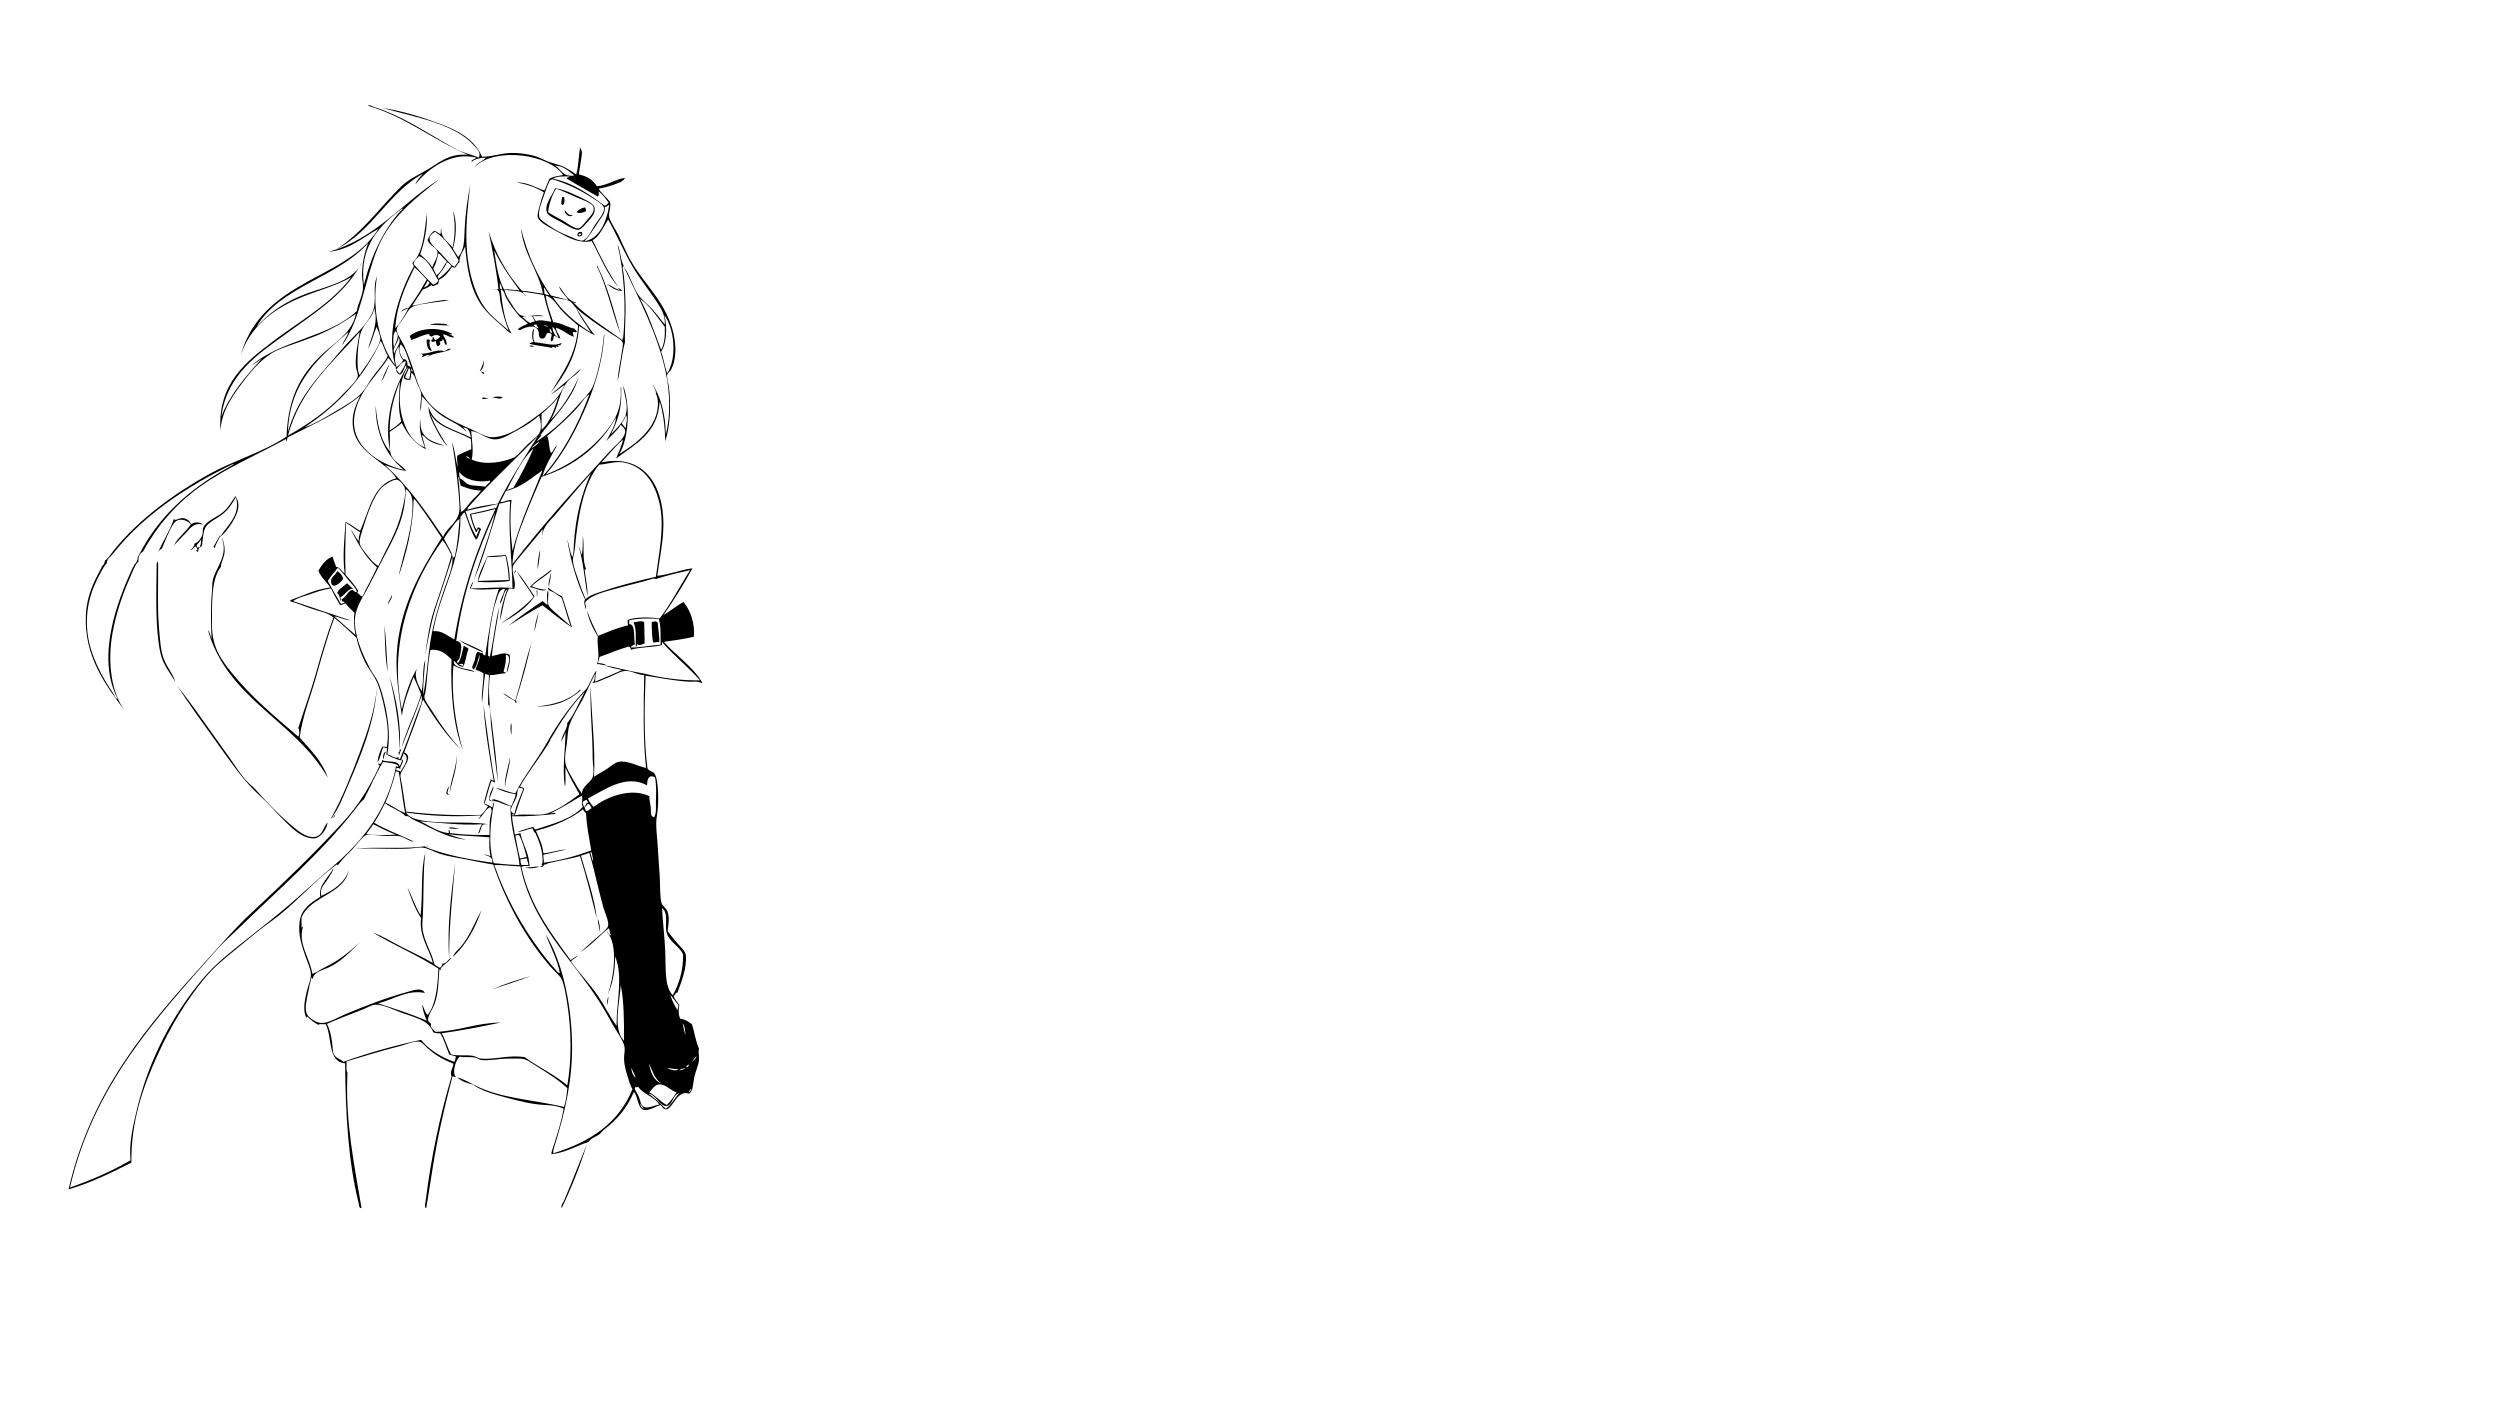 <?xml version="1.0" encoding="utf-8"?>
<!-- Generator: Adobe Illustrator 14.0.0, SVG Export Plug-In . SVG Version: 6.00 Build 43363)  -->
<!DOCTYPE svg PUBLIC "-//W3C//DTD SVG 1.1//EN" "http://www.w3.org/Graphics/SVG/1.1/DTD/svg11.dtd">
<svg version="1.1" id="图层_1" xmlns="http://www.w3.org/2000/svg" xmlns:xlink="http://www.w3.org/1999/xlink" x="0px" y="0px"
	 width="1280px" height="720px" viewBox="0 0 1280 720" enable-background="new 0 0 1280 720" xml:space="preserve">
<g>
	<path fill-rule="evenodd" clip-rule="evenodd" d="M284.227,96.324c3.592,0.563,7.216,1.975,11.04,3.84
		c2.307,1.126,8.577,3.638,9.12,6c0.658,2.865-1.455,5.106-3.12,6.96c-1.257,1.399-3.551,4.42-5.28,4.56
		c-2.165,0.175-6.383-2.699-8.4-3.84c-2.382-1.348-6.745-3.163-7.44-4.8C278.333,104.771,282.867,100.15,284.227,96.324z
		 M288.067,112.884c1.662,0.932,6.068,4.267,7.92,4.08c1.56-0.158,3.812-3.453,4.8-4.56c1.246-1.396,3.676-3.742,3.12-6.24
		c-0.523-2.35-6.738-4.21-9.12-5.28c-3.722-1.671-6.587-3.098-10.08-4.32c-2.011,3.349-3.48,7.239-4.08,12
		C282.604,110.049,285.183,111.267,288.067,112.884z"/>
	<path fill-rule="evenodd" clip-rule="evenodd" d="M287.827,100.884c0.32,0,0.64,0,0.96,0c0.428,1.145,0.371,3.675-0.72,4.08
		C286.692,104.752,287.812,101.976,287.827,100.884z"/>
	<path fill-rule="evenodd" clip-rule="evenodd" d="M299.587,106.164c0.237,0.563,0.421,1.179,0.48,1.92
		c-0.997,0.589-3.645,1.592-4.8,0.48C296.188,107.246,297.695,106.513,299.587,106.164z"/>
	<path fill-rule="evenodd" clip-rule="evenodd" d="M289.027,107.604c1.366,0.874,1.544,2.936,4.32,2.4
		C291.692,111.842,289.078,109.633,289.027,107.604z"/>
	<path fill-rule="evenodd" clip-rule="evenodd" d="M297.907,118.884c0.981,1.908-0.976,2.612-2.16,1.92
		C295.458,119.008,296.582,118.409,297.907,118.884z M296.227,119.844c-0.01,0.331,0.113,0.527,0.24,0.72
		c0.917,0.196,0.929-0.511,1.2-0.96C297.075,119.573,296.511,119.568,296.227,119.844z"/>
	<path fill-rule="evenodd" clip-rule="evenodd" d="M229.027,165.924c-1.083,0.615,0.365,0.471,1.2,0.48
		c-2.047,0.587-6.695-0.33-10.08,0C222.092,165.085,226.329,165.832,229.027,165.924z"/>
	<path fill-rule="evenodd" clip-rule="evenodd" d="M271.027,177.204c0.435-0.573,1.879-0.135,2.4,0
		C273.094,177.675,271.39,177.497,271.027,177.204z"/>
	<path fill-rule="evenodd" clip-rule="evenodd" d="M230.947,178.645c-3.158,2.202-8.993,1.727-12,4.08
		c0.077-0.563,0.743-0.537,0.96-0.96c-1.217-0.411-2.755,0.921-4.08,1.2c0.446-0.502,0.622-0.902,0.72-1.2
		c-0.319-0.48-1.065-0.535-1.68-0.72c4.862,0.5,8.91-2.698,12.48-1.2C228.795,179.692,228.882,178.179,230.947,178.645z"/>
	<path fill-rule="evenodd" clip-rule="evenodd" d="M247.507,184.404c0.647,2.25-0.374,4.904-1.92,5.76
		C246.354,188.371,247.466,186.924,247.507,184.404z"/>
	<path fill-rule="evenodd" clip-rule="evenodd" d="M246.547,190.404c0.757,0.042,1.432,0.168,1.44,0.96
		C247.229,191.322,246.556,191.196,246.547,190.404z"/>
	<path fill-rule="evenodd" clip-rule="evenodd" d="M257.347,203.364c-0.825,1.564-4.198-0.056-5.28,0.24
		C253.214,202.837,256.394,202.911,257.347,203.364z"/>
	<path fill-rule="evenodd" clip-rule="evenodd" d="M250.147,203.844c-0.005,0.325-2.207,0.506-3.36,0.48
		C247.181,202.571,248.487,204.216,250.147,203.844z"/>
	<path fill-rule="evenodd" clip-rule="evenodd" d="M298.387,274.404c0.943,4.908-0.431,12.481,1.68,16.8
		c-0.07,0.836-0.649-0.02-0.72,0.48c0.42,4.497,1.737,9.252,1.44,13.68c-1.403-8.757-2.237-18.083-4.56-25.92
		c0.734,1.426,1.078,3.242,1.68,4.8C298.392,281.289,298.412,277.87,298.387,274.404z"/>
	<path fill-rule="evenodd" clip-rule="evenodd" d="M276.547,281.364c0.042,2.843-0.79,6.889-1.2,10.08
		C275.012,288.309,275.852,284.271,276.547,281.364z"/>
	<path fill-rule="evenodd" clip-rule="evenodd" d="M263.827,291.924c0.769,0.554-0.511,1.07-0.24,1.92
		C262.937,293.409,263.72,292.396,263.827,291.924z"/>
	<path fill-rule="evenodd" clip-rule="evenodd" d="M172.627,292.404c1.548,0.772,2.502,2.138,3.12,3.84
		c-1.378,2.477-5.845,5.802-6.24,1.68C169.256,295.307,171.882,294.644,172.627,292.404z"/>
	<path fill-rule="evenodd" clip-rule="evenodd" d="M264.547,292.404c3.314,4.045,6.164,8.557,9.12,12.96
		c-4.14,6.26-10.651,10.148-17.28,13.92c5.857-4.303,12.082-8.238,16.8-13.68C270.455,301.056,267.129,297.102,264.547,292.404z"/>
	<path fill-rule="evenodd" clip-rule="evenodd" d="M281.827,293.125c0.615,2.377-0.701,4.897-0.72,7.44
		C280.345,298.04,281.9,295.759,281.827,293.125z"/>
	<path fill-rule="evenodd" clip-rule="evenodd" d="M177.667,298.645c1.242,0.758,1.76,2.239,3.36,2.64
		c-2.896,0.099-4.298,3.243-6.72,4.56c-0.17,0.89,0.41,1.03,0.24,1.92c-0.992-1.365-0.326-3.14-1.92-4.08
		C173.568,301.265,175.943,300.281,177.667,298.645z"/>
	<path fill-rule="evenodd" clip-rule="evenodd" d="M274.867,302.004c0.553,0.647,0.085,2.315,0.24,3.36
		c-0.51,0.417-0.006-2.223-0.48-2.64C274.908,302.686,274.83,302.287,274.867,302.004z"/>
	<path fill-rule="evenodd" clip-rule="evenodd" d="M200.707,304.404c0.404,1.847-1.618,3.34-1.92,5.28
		C198.387,307.841,200.341,306.281,200.707,304.404z"/>
	<path fill-rule="evenodd" clip-rule="evenodd" d="M329.827,318.564c0.031,3.357,0.226,7.702,0.24,10.8
		c-0.854,0.568-3.027,1.342-3.84,0.48c-0.476,0.164,0.15,1.43-0.72,1.2c-0.045-4.515,0.408-9.527-1.2-12.48
		C325.512,318.81,328.29,317.337,329.827,318.564z"/>
	<path fill-rule="evenodd" clip-rule="evenodd" d="M337.507,328.884c-0.939-0.478-1.76,0.216-3.12,0
		c-0.616-3.064-0.712-6.648-0.72-10.32c1.102-0.488,2.398-0.695,3.12,0.24C336.868,322.324,337.785,325.006,337.507,328.884z"/>
	<path fill-rule="evenodd" clip-rule="evenodd" d="M196.867,320.004c0.83,6.77,1.073,16.207,1.68,24
		C197.112,336.879,197.132,328.299,196.867,320.004z"/>
	<path fill-rule="evenodd" clip-rule="evenodd" d="M296.947,353.124c0.614-0.011,0.293,0.179,0.24,0.48
		c-5.482,4.758-12.298,8.182-22.56,8.16C284.004,360.821,291.855,358.353,296.947,353.124z"/>
	<path fill-rule="evenodd" clip-rule="evenodd" d="M261.667,370.164c0.558,1.522,0.082,4.078,0.24,6
		C261.225,374.835,261.277,371.802,261.667,370.164z"/>
	<path fill-rule="evenodd" clip-rule="evenodd" d="M197.587,384.805c-0.725,1.114-0.882,2.797-1.44,4.08
		C195.904,387.757,196.195,385.097,197.587,384.805z"/>
	<path fill-rule="evenodd" clip-rule="evenodd" d="M229.747,402.564c0.42,1.169-1.74,3.529,0.24,4.32
		c-0.83,0.189-1.013-0.268-1.44-0.48C228.483,404.66,229.291,403.788,229.747,402.564z"/>
	<path fill-rule="evenodd" clip-rule="evenodd" d="M252.547,402.564c0.472,1.38-1.512,4.388-1.92,6.479
		c-0.197,0.918,1.157,0.283,0.96,1.2c-0.457-0.103-0.603-0.517-1.2-0.479C250.385,406.642,251.715,404.853,252.547,402.564z"/>
	<path fill-rule="evenodd" clip-rule="evenodd" d="M235.507,424.164c-1.578,0.391-5.069,0.113-6-0.24
		C231.438,423.161,233.494,424.222,235.507,424.164z"/>
	<path fill-rule="evenodd" clip-rule="evenodd" d="M233.107,441.204c-1.22,15.264-3.308,33.008-3.12,49.681
		C228.745,474.07,231.22,456.628,233.107,441.204z"/>
	<path fill-rule="evenodd" clip-rule="evenodd" d="M268.867,443.845c1.623,0.613,4.533-0.174,7.44-0.24
		C274.63,444.466,270.497,445.129,268.867,443.845z"/>
	<path fill-rule="evenodd" clip-rule="evenodd" d="M246.547,465.925c-2.989,8.931-7.982,17.937-14.64,24
		c0.618-2.138,2.618-3.572,4.08-5.28C240.307,479.598,243.085,472.27,246.547,465.925z"/>
	<path fill-rule="evenodd" clip-rule="evenodd" d="M306.067,470.244c0.809,1.992,1.153,4.447,1.2,7.2
		C306.791,475.178,306.014,472.28,306.067,470.244z"/>
	<path fill-rule="evenodd" clip-rule="evenodd" d="M311.347,510.324c0.403,0.892-0.29,2.745-0.24,4.08
		C310.441,513.25,311.159,511.422,311.347,510.324z"/>
	<path d="M183.787,137.014c0.716-0.99,1.327-2.064,1.8-3.25C185.019,134.88,184.415,135.96,183.787,137.014z"/>
	<path d="M97.987,268.404c-0.868-1.537-2.104-2.9-4.32-3.12c-2.278-0.226-4.34,1.952-4.56,0.24
		c-2.168,6.262-5.513,11.348-8.164,17.126c0.448-0.739,1.091-1.357,1.935-1.745c1.736-4.042,3.844-9.674,5.989-12.742
		c2.282-3.265,6.299-2.334,8.88,0.24c-2.463,3.857-6.921,6.999-8.64,10.8c1.436-1.594,3.24-3.373,5.28-5.52
		c2.75-2.893,4.86-6.467,9.6-5.04C102.734,267.269,99.448,267.02,97.987,268.404z"/>
	<path d="M353.347,349.044c1.24,0.055,2.609-0.155,3.84,0c0.918,0.116,2.177,0.938,2.4,0.48c-5.042-8.479-13.31-13.73-19.68-20.88
		c5.232-0.768,10.532-1.468,15.36-2.64c0.663-6.521-1.846-13.763-5.28-17.76c-3.667,1.854-7.314,5.005-10.32,6.72
		c5.314-7.646,10.321-15.599,14.88-24c-5.557,0.642-12.291,3.359-18,3.84c1.056-8.393,3.104-17.342,3.12-26.4
		c0.035-19.544-9.577-36.152-31.68-31.68c3.543-3.897,7.485-8.674,11.04-11.76c-0.756,3.572-2.596,7.312-3.6,9.84
		c9.762-7.439,21.486-12.914,22.32-29.28c1.887,5.799,2.701,13.659,2.88,20.4c2.555-7.866,2.974-18.239,1.92-27.36
		c-0.255-2.213-1.232-5.02-0.96-6.48c0.266-1.422,1.537-1.913,1.92-2.64c3.769-7.158,2.321-17.185-0.24-24
		c-5.518-14.688-15.355-21.723-22.08-35.28c-1.509-3.042-2.806-6.155-4.56-9.84c-1.108-2.328-4.578-7.299-4.8-9.6
		c-0.19-1.968,1.135-5.098,0.48-7.2c-1.575-2.515-4.741-4.686-5.76-6.96c2.506-0.423,5.155-1.09,7.44-1.92
		c2.078-0.755,5.298-1.63,6-3.6c-4.706,0.592-8.817,3.81-14.4,4.32c-1.875-3.165-4.917-5.164-9.12-6
		c0.058-2.174,0.64-4.534,0.96-6.96c0.302-2.282,1.196-5.168-0.48-6.72c-0.697,4.503-0.797,9.603-1.92,13.68
		c-2.078-1.556-4.004-2.712-6.24-3.84c-2.551-1.287-4.976-1.648-7.68-2.64c-2.884-1.058-5.084-2.43-7.68-3.12
		c-2.979-0.791-6.125-1.285-9.6-1.44c-6.776-0.302-10.82,1.928-17.04,1.92c-3.663-8.806-12.285-13.425-21.36-16.8
		c-9.195-3.419-19.521-6.674-29.52-8.16c16.625,4.737,36.703,7.932,46.8,19.2c1.322,1.475,3.861,3.686,2.4,6.24
		c-3.288-1.583-7.271-2.237-10.56-3.84c-2.185-1.064-4.307-2.351-6.48-3.6c-11.501-6.61-22.996-14.238-36.48-18.48
		c-1.05-0.331-2.181-1.288-3.36-0.72c19.742,5.778,33.467,17.573,51.36,25.2c-9.734-1.036-15.321,4.47-21.36,7.92
		c-4.972,2.841-9.271,4.789-12.96,8.4c-10.848,10.618-19.709,23.514-32.88,31.92c18.372-9.229,26.42-28.78,44.16-38.64
		c-1.309,1.652-3.45,3.748-3.84,5.52c5.956-7.698,18.35-17.028,31.2-13.68c-0.535,0.831-2.959,1.034-2.4,2.16
		c1.453-1.508,4.964-2.234,7.2-2.16c-1.445,1.915-4.273,2.447-5.52,4.56c11.026-10.275,38.129-6.135,45.12,4.32
		c-2.483,0.477-5.157,0.763-6.96,1.92c-1.057,1.823-1.555,4.206-2.64,6c-4.521-1.48-8.863-4.416-14.4-4.08
		c5.538,0.861,10.251,2.548,14.16,5.04c-0.717,1.854-1.386,3.821-1.92,6c-0.484,1.977-1.6,4.887-1.2,6.72
		c0.584,2.681,6.646,5.526,10.08,7.44c5.978,3.333,11.249,6.123,17.52,4.8c4.382,7.858,8.165,17.596,13.68,23.52
		c-5.145-7.255-9.146-15.654-13.2-24c3.341-1.778,5.46-6.587,7.92-10.56c4.774,8.468,8.133,16.791,13.2,25.2
		c3.328,5.523,8.063,11.356,11.76,17.04c2.385,3.667,4.229,6.336,4.08,11.52c-2.163-2.669-4.128-5.299-6.48-7.92
		c-2.281-2.542-5.458-4.792-7.2-7.44c-2.976-4.525-4.06-9.813-7.44-14.4c7.83,16.798,17.658,34.599,21.84,55.44
		c1.784,8.892,2.348,21.371-0.24,30.48c-0.112-10.688-2.654-18.946-6.72-25.68c0.395,1.525,1.395,2.445,1.68,4.08
		c0.744,1.02-0.629,0.176,0,0.96c0.983,1.742,1.191,4.239,0.96,6.72c-1.081,11.609-12.377,19.654-19.68,24
		c4.947-7.989,5.726-25.126,1.92-35.04c0.465,4.576,2.444,8.772,1.68,13.44c-0.801,4.893-5.169,8.76-7.92,11.52
		c3.032-5.928,5.551-12.369,5.28-21.6v-2.4c-0.402-0.691-0.191,1.227-0.24,1.68c0.309,9.57-2.912,14.969-7.2,20.4
		c-7.965,10.088-19.081,17.918-31.2,22.56c7.901-9.141,14.014-19.779,19.2-31.44c5.16-11.601,9.798-24.65,10.8-40.08
		c-0.013-0.252-0.308-0.189-0.24,0.24c-0.453,5.064-1.119,9.785-2.16,14.16c-1.017,4.276-2.075,9.12-3.84,12.72
		c-1.231,2.511-4.133,5.291-6.24,7.68c-6.583,7.466-13.984,14.591-22.08,19.68c0.423-1.06,3.007-3.383,2.16-3.36
		c-0.234,0.246-0.474,0.485-0.72,0.72c6.909-9.571,16.297-17.942,19.92-30c-3.631,8.29-8.859,16.261-14.4,21.84
		c3.934-5.87,4.413-14.695,8.88-19.92c2.175-2.543,5.343-3.733,6.72-6.48c-4.84,4.52-10.717,9.283-15.36,13.2
		c2.554-1.208,5-3.799,6.96-4.8c-3.471,7.882-9.262,12.41-16.8,17.76c-5.565,3.949-11.766,8.103-18.48,8.88
		c-0.882,0.102-2.379,0.125-3.12,0c-2.651-0.446-6.335-2.658-9.6-4.08c-10.171-4.432-18.927-8.686-24.24-17.28
		c-2.842-4.597-4.363-11.297-6.48-17.04c-0.875-2.371-1.898-5.086-3.36-8.4c-0.966-2.189-3.946-6.138-3.84-8.16
		c0.097-1.854,2.441-4.262,3.6-6c1.223-1.833,2.495-4.582,4.08-5.52c2.273-1.345,6.329-1.645,9.36-2.16
		c3.404-0.579,6.84-0.76,9.89-1.406c-1.023-0.061-2.202-0.14-3.17-0.034c-5.295,0.582-12.036,2.196-15.84,2.88
		c1.783-2.857,3.637-5.644,5.52-8.4c1.75-0.41,3.029-1.291,4.32-2.16c1.032,1.167,2.164-0.365,3.36-0.48
		c0.311-0.729,0.452-1.628,0.72-2.4c2.891-1.429,4.764-3.875,6.48-6.479c0.661,0.288,1.003,0.521,1.68,0.24
		c0.827-0.773,1.216-1.984,2.16-2.64c-0.237-3.301,1.916-5.365,2.88-8.16c0.901,10.97,2.518,20.171,6.72,27.6
		c3.181,5.625,8.041,9.542,12.48,13.44c1.558,1.368,2.989,3.164,4.56,3.6c-3.519-5.602-4.792-14.727-5.521-22.32
		c1.798,0.006,1.845,2.255,2.4,3.36c2.035,4.047,4.97,7.553,7.2,10.32c1.543,1.097,3,2.28,4.32,3.6
		c-0.709,0.515-2.091,0.867-3.12,1.44c-0.839,0.467-2.342,1.408-1.92,1.68c0.991,0.652,1.816-0.318,2.88-0.72
		c2.617-0.988,5.685-1.616,7.2,0.72c1.082,1.668-0.163,4.401,2.16,4.56c2.097,0.143,1.651-2.181,2.88-2.88
		c0.939-0.14,1.393,0.207,1.92,0.48c0.551,1.234-0.964,2.707,0,3.84c1.161-0.279,0.875-2.004,1.44-2.88
		c1.153,0.367,2.029,1.011,3.12,1.44c-0.354-2.049-2.342-3.735-2.16-5.52c3.627,0.983,6.051,3.729,9.12,4.56
		c-0.152-0.808-0.689-1.231-0.48-2.4c0.964-0.292,1.756,0.635,1.92-0.24c0.231-0.601-2.044-1.494-0.72-1.44
		c-3.718-0.452-6.856-3.042-11.28-3.36c-1.384-4.296-3.408-9.232-3.84-13.68c3.869,1.146,5.714,5.029,8.16,7.68
		c2.607,2.825,5.4,5.212,8.4,7.68c-0.715,15.205-8.396,24.724-13.92,34.32c7.055-9.105,13.533-18.787,14.4-34.08
		c2.731,1.589,5.098,3.542,8.16,4.8c-3.175-3.705-6.574-9.266-9.6-13.92c1.947,4.693,5.04,8.24,7.44,12.48
		c-7.555-5.004-14.531-10.589-19.44-18.24c2.031,1.06,6.05,0.869,8.64,2.16c1.243,0.62,2.163,2.517,3.36,3.6
		c4.726,4.276,11.608,8.954,17.76,12.96c1.855,1.208,5.638,3.39,6,4.56c0.391,1.267-0.263,3.685-0.48,5.28
		c-0.741,5.429-1.899,10.165-2.16,14.88c1.646-6.354,2.083-13.917,3.84-20.16c-0.245-6.231,0.551-13.767,0.24-21.12
		c-0.249-5.897-0.364-11.754-1.44-16.8c-0.257-0.896,0.596-0.684,0.48-1.44c-1.693-2.947-1.53-7.75-3.12-10.8
		c3.305,13.665,4.552,31.815,2.88,48.24c-1.35-0.348-0.065-0.042-0.24,0.96c-8.402-6.318-18.441-12.279-25.2-19.44
		c0.615-0.26,1.144,0.729,1.44,0c-4.788-0.972-6.167-5.354-8.88-8.4c0.872,2.969,3.838,5.12,4.8,7.2
		c-2.812-0.948-5.922-1.598-8.88-2.4c-6.859-9.781-12.132-21.148-15.36-34.56c1.35,13.45,9.019,21.861,11.28,33.6
		c-3.75-0.329-6.888-1.271-10.8-1.44c-7.388-8.452-13.311-18.369-17.04-30.48c1.958,9.562,3.913,19.128,5.04,29.52
		c-0.242,0.569-2.954-0.089-2.4,0.48c3.526-1.129,2.954,3.378,3.36,5.76c0.954,5.592,2.852,11.549,4.32,15.12
		c-3.332-3.073-6.934-5.716-10.08-9.12c-7.309-7.909-10.91-21.411-11.52-35.28c-0.447-10.159,0.782-20.624,1.92-30.24
		c-1.315,6.484-2.539,14.702-2.88,22.8c-0.277,6.564-0.307,10.839-3.36,14.16c-0.776-1.543-1.934-2.706-2.64-4.32
		c1.607-5.143,2.308-14.261,0-19.2c1.292,5.767,1.134,13.146-0.24,18.72c-2.007-3.193-5.965-4.435-5.76-9.84
		c-0.5,0.62,0.085,2.325-0.48,2.88c-1.135-0.465-1.776-1.424-3.12-1.68c-1.554,1.086-2.521,2.76-3.36,4.56
		c0.401,2.97,4.649,3.641,5.04,6.48c0.337,2.446-1.91,5.128-2.64,7.68c-1.678-2.642-3.954-4.687-6.24-6.72
		c2.227-5.765,3.936-14.619,3.36-21.36v0.96c-1.168,9.471-1.809,19.471-7.2,24.72c-0.333,1.196,1.105,1.414,0.48,2.16
		c-6.709,12.211-14.555,33.338-9.36,50.4c-8.057-9.955-12.112-28.626-9.36-45.6c-2.097,4.956-0.548,9.807-1.44,15.36
		c-0.966,6.012-6.861,11.901-11.04,16.08c-4.722,4.722-8.758,9.907-12.72,14.4c-8.885,10.076-16.287,19.589-20.4,33.84
		c0.907-26.293,16.875-38.805,30.96-51.12c-0.577,2.544-2.771,4.747-3.12,6.72c9.591-13.659,11.485-33.445,18-49.44
		c6.572-16.135,19.599-25.864,31.68-35.52c-19.017,12.063-32.668,30.6-56.88,37.2c11.37-1.11,17.539-7.422,25.68-11.76
		c-9.397,14.97-26.365,20.907-41.52,30c-13.698,8.219-24.326,18.048-29.04,34.8c4.832-14.388,15.701-22.92,28.8-28.8
		c9.095-4.083,19.343-6.411,27.84-11.28c-10.351,13.695-26.113,22.294-40.08,32.88c-13.514,10.242-28.46,21.45-26.88,45.84
		c0.504-9.428,5.293-16.525,9.84-22.8c4.34-5.99,9.779-12.759,16.08-16.8c3.124-2.003,7.465-3.446,11.28-4.8
		c3.977-1.412,7.999-2.783,11.76-4.32c7.787-3.183,14.19-6.915,20.4-11.28c-1.916,8.787-8.258,12.94-14.16,18
		c-12.359,10.594-20.57,22.482-21.36,44.88c-11.863,7.945-27.054,12.236-39.6,19.2c-17.441,9.681-35.718,22.852-48.72,38.88
		c-1.382,1.704-3.453,4.897-4.56,5.28c-0.009,0.003-0.02,0.005-0.029,0.008c-0.177,1.333-0.821,2.59-1.935,3.384
		c0.095-0.01,0.189-0.021,0.284-0.032c-3.855,7.171-7.607,14.248-8.16,24.24c-1.221,22.054,10.808,37.066,19.92,49.439
		c-6.82-9.191-9.075-24.595-6.24-40.08c1.793-9.796,5.048-19.504,8.88-28.08c1.007-2.254,2.876-7.351,4.32-8.16
		c0.012-0.007,0.025-0.011,0.037-0.018c-0.273-1.986,0.492-4.139,2.299-5.169c7.609-13.724,17.291-24.836,29.824-33.694
		c13.209-9.335,28.736-15.911,43.44-24c0.131,0.349-0.28,1.241,0.24,1.2c0.037-0.763,0.544-1.056,0.48-1.92
		c12.728-6.633,27.124-12.876,37.2-21.36c-1.973,4.412-3.84,7.93-3.84,13.44c0,15.644,16.793,19.475,22.32,28.8
		c-12.055,3.065-13.729,16.511-18.48,26.88c-2.569-1.431-4.671-3.329-7.44-4.56c-0.603,8.283-1.646,17.846-0.48,26.4
		c-1.543-1.04-2.556-3.265-4.32-3.36c-0.65-1.75-1.368-3.432-1.92-5.28c-3.447,1.354-5.425,4.175-7.2,7.2
		c1.298,3.583,4.185,5.575,6,8.64c-7.833,0.98-14.424,4.439-20.4,6.48c-0.042,1.045,1.529,0.978,2.16,1.2
		c3.056,1.076,5.754,2.109,8.64,3.12c3.963,1.388,8.513,2.025,11.28,4.56c-3.395,9.1-6.181,18.672-8.88,28.32
		c-2.708,9.68-6.186,19.019-9.12,28.32c0.675,0.746,0.778,3.591,0,4.319c-11.065-9.361-24.243-20.473-33.84-32.4
		c-5.527-6.868-10.3-13.174-10.32-24.48c-0.018-10.105-0.535-23.88,4.56-30c-0.06-2.278,1.888-4.974,1.92-8.16
		c0.027-2.607-0.502-5.275-1.68-7.2c4.149,9.817-3.567,16.146-4.56,23.04c-0.203,1.407-0.07,3.182-0.24,4.8
		c-0.803,7.657-0.516,16.536-0.24,24.48c-0.551-1.689-0.963-3.517-1.92-4.8c10.014,35.748,44.902,46.618,61.44,75.84
		c-2.931-8.749-8.962-14.397-14.4-20.64c1.472-11.129,5.525-20.781,8.4-30.96c2.878-10.19,5.681-20.347,9.36-30.24
		c4.008,3.112,7.507,6.732,11.28,10.08c0.932,4.29,2.364,8.038,4.08,11.76c1.716,3.724,4.326,6.649,6,10.08
		c2.206,4.522,3.417,10.203,4.56,15.6c1.182,5.579,2.022,11.872,0.96,18.48c-1.169,0.161-1.592-0.423-2.4,0
		c-1.131,2.309-2.067,4.813-2.4,7.92c1.512-2.008,1.834-5.206,2.88-7.68c0.773-0.053,1.016,0.424,1.92,0.24
		c0.172,1.372-0.256,2.144-0.24,3.359c2.333,1.268,4.695,2.505,7.68,3.12c-0.07-1.59,1.03-2.01,0.96-3.6
		c4.112,2.023-0.124,6.985-1.44,9.359c-0.434-0.846-2.51-0.05-2.16-1.68c0.518-0.656,1.661,0.083,2.16,0.24
		c-0.491-1.566,1.929-3.267,1.2-5.04c-0.597,1.163-0.844,2.676-1.68,3.6c-0.661-3.339-6.351-1.649-8.88-3.12
		c0.021,1.455-1.066,2.709-2.16,1.681c-0.209,0.929,1.048,0.392,0.72,1.439c-4.944,10.715-10.761,20.195-18.48,28.561
		c-15.164,16.431-31.124,31.789-47.28,46.8c-8.179,7.599-15.287,15.967-22.8,24.24c-29.774,32.783-59.055,66.503-70.56,117.12
		c11.825-3.455,21.955-8.605,32.16-13.681c-0.283-21.706,6.332-39.587,13.44-55.2c6.711-14.742,14.553-27.646,24-39.12
		c4.703-5.712,10.383-10.323,16.32-15.119c5.859-4.733,11.558-9.724,17.52-13.92c12.437-8.755,21.939-20.761,33.84-29.28
		c0.949-0.585-0.177,0.268,0.48,0.479c1.973-2.595,4.344-5.158,7.2-7.92c1.41-1.363,5.739-7.24,7.44-7.68
		c2.044-0.528,6.433,0.347,9.36,0.479c2.425,0.11,5.063-0.211,6.96,0c3.174,0.354,5.673,2.958,8.16,2.881
		c-6.729-3.271-14.13-5.87-20.4-9.601c2.053-3.147,3.785-6.615,5.52-10.08c3.206,2.555,7.802,3.718,10.56,6.72
		c1.531-0.493,2.619,1.108,3.84,1.681c8.614,3.786,16.641,9.439,27.36,10.319c-3.346-0.734-6.484-1.676-9.36-2.88
		c6.547,1.053,14.253,0.947,21.12,1.681c-0.266,3.689-0.127,6.39,0.48,9.6c-0.715-0.317-3.278-1.103-3.12-0.72
		c2.02,0.7,4.352,1.088,4.08,4.08c-12.505-1.735-24.474-4.006-34.56-8.16c0.203-0.518,1.53,0.09,1.68-0.48
		c-11.389,1.972-25.298,0.339-37.2,1.44c9.539-0.291,18.738,0.392,27.36,0c2.312-0.105,4.875-0.779,7.2-0.48
		c2.953,0.381,5.725,2.162,8.64,3.12c4.194,1.379,8.954,1.972,13.44,2.88c4.641,0.94,9.299,1.926,13.92,2.641
		c6.815,20.06,16.841,38.024,29.52,52.56c1.808,2.073,4.552,4.175,5.52,6.24c1.369,2.92,2.188,8.288,2.88,12.72
		c2.105,13.484,2.283,28.441,0,41.521c-6.566-5.514-14.815-9.345-21.84-14.4c-7.698-1.379-15.38,1.383-22.32,0.72
		c-1.505-0.144-2.906-1.23-4.32-1.439c-4.262-0.63-7.647,0.225-11.04-0.72c-1.838-3.362-2.889-7.511-4.8-10.801
		c9.634-1.358,20.581-3.395,30.24-5.52c-12.568,0.151-21.117,4.323-33.36,4.8c-0.738-0.769-1.933-1.612-2.4-2.88
		c-0.121-0.329,0.17-0.897,0-1.2c-0.422-0.751-1.306-0.991-1.44-1.92c-0.307-2.123,2.442-5.819,3.36-8.399
		c2.128-5.984,1.882-11.793,2.4-17.521c0.596-0.313,0.996,0.704,1.2,0c-0.838,0.215-0.41-0.783-0.24-0.96
		c1.678-1.762,3.836-3.044,5.28-5.04c-1.821,0.524-2.627,3.258-4.56,2.88c-0.306,0.975-0.565,1.994-1.68,2.16
		c-0.993-0.527-1.915-1.125-2.64-1.92c-1.027-5.67-5.288-11.556-6-18.24c-0.254-2.387,0.135-4.808,0.24-7.2
		c0.456-10.372,0.001-21.396,1.2-31.439c-2.519,8.921-1.174,21.706-2.4,31.92c-2.741-4.219-4.328-9.593-6.72-14.16
		c1.912,5.608,3.909,11.131,6.96,15.6c-1.182,9.749,4.433,16.042,6,23.04c-4.851-2.867-10.148-5.299-15.36-7.92
		c-5.208-2.618-10.167-5.821-15.36-7.68c10.826,6.534,23.08,11.64,33.6,18.48c-0.434,9.325-1.26,18.259-5.52,23.76
		c-1.478-1.242-1.711-3.729-2.88-5.28c0.459,3.061,1.38,5.66,2.4,8.16c-7.898-3.381-16.456-6.104-24.96-8.88
		c7.706-1.708,15.033-7.185,24-5.28c-1.439-3.094-5.849-1.39-9.12-0.479c-11.349,3.155-21.313,7.101-31.44,11.279
		c-3.705,1.529-8.58,4.722-12.48,4.561c-2.506-0.104-6.67-2.705-7.44-4.801c-1.086-2.955-0.041-6.805,0.48-9.6
		c0.596-3.196,1.284-6.051,1.92-8.88c0.495,0.129,0.058,1.136,0.72,0.479c0.837-3.564,4.71-4.05,7.92-5.52
		c6.825-3.126,11.578-8.442,16.32-13.2c-5.237,4.979-11.108,9.725-18,12.96c-2.246,1.055-4.17,2.729-6.48,3.36
		c-1.178-8.024-7.447-15.256-4.8-24c-0.633-0.286-0.619,1.153-0.72,0v-4.8c4.699-11.302,21.657-11.623,24.24-24.24
		c-2.319,6.802-7.986,10.254-14.16,13.2c-0.87-4.131,1.658-5.862,3.36-8.641c1.225-1.999,2.667-3.69,2.88-5.76
		c-2.077,4.917-7.849,8.314-6.72,14.88c-5.033,3.051-9.689,6.251-10.56,12.48c-0.992,7.093,1.279,12.905,2.88,17.76
		c1.023,3.103,2.808,6.554,2.88,9.36c0.072,2.804-1.47,5.903-2.16,8.88c-1.107,4.775-2.126,10.249,0,13.68
		c0.041-0.358-0.085-0.886,0.24-0.96c1.711,1.648,3.504,3.216,5.76,4.32c0.87-0.896,2.305,0.116,3.6-0.48
		c3.691,6.389,0.767,19.393,10.08,20.16c0.145,26.115,1.702,50.97,6.96,71.76c0.162,0.639,0.057,2.527,1.44,2.4
		c-3.436-20.964-8.447-43.713-7.2-69.36c-0.913-1.166-0.307-3.854-0.48-5.76c8.75-2.684,18.334-5.542,27.6-7.92
		c2.651-0.681,7.198-2.692,9.84-2.16c1.25,0.252,2.489,1.9,3.84,3.12c4.278,3.864,8.172,5.972,13.44,8.16
		c-0.244,2.479-2.025,4.01-0.96,6.479c-5.733,19.385-10.465,41.149-13.2,63.36c-0.177,1.438-0.937,3.752,0.24,4.08
		c2.015-11.655,3.55-23.333,5.76-34.561c2.232-11.343,4.94-22.25,7.68-32.88c0.864-0.063,1.157,0.443,1.92,0.48
		c-2.366-2.125-0.417-8.538,1.68-10.561c2.802,0.419,5.471-0.062,8.16,0.48c1.063,0.214,2.02,1.075,3.12,1.2
		c3.625,0.411,8.579-0.538,12.72-0.721c1.978-0.087,3.845,0.086,5.52,0c4.425-0.226,5.801,1.291,9.12,3.36
		c6.289,3.921,11.882,7.418,16.56,11.76c-0.321,3.439-0.729,6.791-1.68,9.601c-15.494-3.604-32.352-4.352-45.12-10.8
		c-3.255-1.645-6.273-3.469-9.6-4.32c1.976,1.864,4.716,2.964,7.92,3.6c4.426,3.321,10.72,5.018,17.04,6.721
		c6.39,1.721,13.338,3.554,20.16,3.84c3.659,0.153,6.485,0.518,9.36,1.92c-0.966,6.258-3.095,12.398-4.8,18
		c-0.622,2.044-1.493,3.969-1.44,5.279c7.445-0.797,13.218-4.538,18.96-6.239c1.347-2.138,3.946-2.635,5.76-4.08
		c0.864-0.688,1.448-1.68,2.4-2.4c6.651-5.033,11.715-11.126,15.12-19.2c1.973,2.056,1.978,8.181,4.8,9.12
		c2.745,0.914,6.133-1.711,8.88-2.399c5.337,8.101,6.84-8.743,14.64-5.761c2.165-1.871,1.934-5.389,2.64-8.64
		c0.653-3.005,2.23-6.141,2.4-8.88c0.123-1.988-0.513-3.929,0-5.521c-1.688-3.672-2.32-8.399-3.6-12.479
		c-1.699-1.261-3.355-2.564-6-2.88c-0.984-2.042-1.029-4.317-0.48-6.96c-0.927-1.553-2.281-2.68-2.88-4.561
		c0.749-1.14,1.143-1.906,1.92-1.92c1.918-5.18,4.896-12.688,4.32-18.96c-0.221-2.405-3.302-4.881-4.8-6.72
		c-1.669-2.049-3.244-3.896-4.56-5.76c0.494-3.652,1.025-6.564,0-9.84c-0.616-1.969-2.558-2.767-3.12-4.561
		c-0.912-2.908-0.639-8.635-0.96-14.16c-0.28-4.819-0.755-9.885-0.96-14.399c-0.213-4.694-1.333-11.538-0.48-15.841
		c1.032-5.207,1.127-18.529-1.2-21.84c-0.788-1.12-2.752-1.28-3.6-2.64c-1.906-14.452-1.564-31.862-0.96-47.521
		C337.539,346.979,345.495,348.699,353.347,349.044z M284.227,84.804c3.997,0.004,7.129,2.95,9.84,5.04
		C288.166,90.785,287.34,86.651,284.227,84.804z M291.667,90.324c-0.489,0.391-1.256,0.504-1.68,0.96
		c5.208,3.272,10.725,6.235,16.08,9.36c0.714-0.327,0.422-1.659,0.48-2.64c1.992,1.608,3.584,3.616,5.04,5.76
		c-0.729,0.471-0.825,1.575-2.16,1.44c-7.162-5.161-15.303-11.413-26.16-13.68C285.014,90.071,288.5,90.358,291.667,90.324z
		 M291.667,121.044c-4.566-1.809-7.077-3.095-11.28-6c-1.38-0.954-3.986-2.623-4.32-4.08c-0.628-2.735,1.297-7.627,2.16-10.08
		c1.055-2.997,1.915-5.666,3.36-8.64c0.597,0.037,0.743-0.377,1.2-0.48c7.738,2.337,14.242,5.487,20.88,9.84
		c1.595,1.046,5.167,3.149,5.52,4.56c0.458,1.828-1.114,4.1-1.92,5.28c-0.997,1.46-1.898,2.512-2.88,4.08
		c-1.388,2.217-3.82,7.297-6.24,7.68C296.677,123.437,293.375,121.721,291.667,121.044z M299.347,123.444
		c2.728-3.159,5.116-6.945,7.68-10.8c1.358-2.042,2.795-3.322,2.64-6.72c0.897,0.017,1.375-0.386,1.68-0.96
		c0.213,0.106,0.429,0.21,0.48,0.48C310.744,112.915,306.924,122.43,299.347,123.444z M340.387,167.364
		c0.177,4.737-0.245,8.875-1.92,11.76c-3.346-8.974-6.473-18.167-10.8-26.16C332.501,156.211,336.543,162.328,340.387,167.364z
		 M338.467,180.084c2.917-4.238,3.235-12.694,1.68-18.72c5.089,6.6,6.632,22.063,1.44,29.76
		C340.288,187.704,339.818,183.453,338.467,180.084z M285.907,172.645c-2.134-0.667-2.812-2.789-3.12-5.28
		C284.581,168.37,284.908,170.843,285.907,172.645z M275.587,168.084c-1.01-0.35-1.945-0.775-2.4-1.68
		c0.563-0.077,0.901-0.379,1.68-0.24C274.458,167.454,275.787,167.004,275.587,168.084z M278.227,166.884
		c0.562-0.624,1.991-0.084,2.4,0.24C280.269,167.544,279.214,166.63,278.227,166.884z M281.347,168.084
		c0.614,0.585,1.254,1.146,1.2,2.4C281.021,170.276,281.788,169.237,281.347,168.084z M281.107,150.804
		c-0.601,0.584-1.925-0.143-2.4-0.48c0.183-1.303-0.296-1.944-0.24-3.12C279.551,148.2,279.981,149.85,281.107,150.804z
		 M267.667,149.364c3.75,0.41,7.204,1.116,10.8,1.68c1.1,5.008,2.567,9.425,3.84,13.68c-2.454-0.151-5.663-1.411-7.92-0.24
		c-0.397-0.962-1.29-1.43-1.44-2.64h5.52c-2.93-0.85-5.546-0.178-8.037-0.004c0.67-0.008,1.364,0.009,2.037,0.004
		c0.511,0.85,0.795,1.925,1.44,2.64c-0.62,0.42-1.891,0.189-2.16,0.96c-1.851-0.63-2.912-2.048-4.32-3.12
		c0.566-0.282,1.297-0.4,2.095-0.45c-0.787,0.007-1.563-0.058-2.334-0.27c-2.148-0.589-4.151-4.298-5.28-6
		c-1.634-2.465-3.215-4.815-3.6-7.2c3.903,0.657,9.293-0.173,10.56,3.12C269.289,150.931,267.718,150.283,267.667,149.364z
		 M253.027,128.244c3.559,7.401,8.606,14.594,12.96,20.4c-2.599-0.201-5.075-0.525-7.92-0.48
		C255.127,142.784,254.094,135.497,253.027,128.244z M255.907,144.804c0.55,0.97,1.007,2.033,1.2,3.36
		C255.438,148.313,256.016,146.215,255.907,144.804z M205.987,106.645c0.285,0.908-0.754,1.172-1.2,1.68
		c-8.456,9.629-14.933,22.796-18.48,37.68C183.649,125.581,194.954,114.976,205.987,106.645z M128.947,187.044
		c1.726-1.075,3.419-2.182,5.04-3.36c-7.447,8.313-15.966,17.634-20.64,29.52c2.91-21.751,18.982-32.021,33.36-42.48
		c13.758-10.008,28.258-18.908,37.08-33.71c-5.996,8.289-19.823,10.246-29.88,14.511c-9.732,4.127-16.544,9.111-22.56,15.84
		c11.766-20.634,41.655-25.225,57.12-42.96c-1.647,4.592-3.089,9.916-3.12,16.32c-0.011,2.275,0.631,4.667,0.48,6.96
		c-0.283,4.283-2.752,7.978-3.12,11.52C168.91,172.607,143.306,174.203,128.947,187.044z M116.467,239.604
		c-19.491,10.756-35.865,25.183-45.84,45.6c-0.038,0.002-0.073,0.006-0.11,0.008c-0.021,1.436-0.574,2.858-1.657,3.803
		c-0.189,0.531-0.458,1.029-0.813,1.464c-8.299,17.652-18.939,46.379-7.739,67.444c-1.462-0.425-1.825-2.159-2.64-3.359
		c-5.336-7.858-11.843-19.448-12.96-31.44c-1.317-14.146,3.409-24.295,8.64-33.12c0.024-0.004,0.049-0.007,0.074-0.01
		c0.278-0.554,0.658-1.052,1.139-1.458c0.147-1.437,0.826-2.805,2.054-3.625c0.52-0.779,1.396-1.576,2.013-2.347
		c15.382-19.222,37.5-33.801,60.96-45.12C120.073,237.687,117.468,239.052,116.467,239.604z M232.627,543.685
		c-6.928-2.512-12.803-6.077-17.04-11.28c-13.271,2.821-27.449,6.782-39.84,11.28c-1.328-1.498-3.772-1.851-4.8-3.84
		c-0.719-1.393-0.58-4.089-0.96-6.48c-0.56-3.527-1.135-6.644-2.64-9.12c5.642-2.485,12.055-4.907,18.48-7.439
		c2.086-0.823,4.406-2.273,6.24-2.4c3.73-0.259,9.275,2.547,13.44,4.08c6.763,2.489,14.2,3.812,16.32,10.08
		c0.995,0.365,2.113,0.607,3.6,0.479c1.979,3.142,3.004,7.237,4.56,10.801c0.988,0.452,2.21,0.67,3.36,0.96
		C233.313,541.97,232.969,542.826,232.627,543.685z M356.467,540.805c0.316,0.963-1.384,1.971-1.92,2.88
		C354.259,543.646,355.841,541.51,356.467,540.805z M320.227,236.964c9.919,2.326,15.528,10.895,17.76,22.32
		c2.217,11.348-0.797,24.872-2.16,36c-9.525,2.203-19.2,4.619-28.08,7.68c-2.815,0.97-5.89,1.782-7.92,3.84
		c-1.177-2.917-2.479-6.108-3.6-9.6c-0.976-3.039-2.688-6.844-2.88-10.08c-0.119-2.001,0.783-3.991,0.96-6
		c1.384-15.723,4.448-33.955,12.48-43.2C311.158,237.627,315.356,235.822,320.227,236.964z M320.467,212.484
		c1.211,1.571-0.194,4.576,0,6.72c-0.941-0.578-1.36-1.68-2.16-2.4C319.066,215.404,320.039,214.216,320.467,212.484z
		 M315.427,213.684c-0.353,4.448-3.234,8.445-5.04,12.24c1.875-2.446,5.536-5.184,7.44-8.4c1.771,1.638,3.067,2.617,1.68,5.52
		c-1.236,2.586-4.914,5.429-7.2,7.92c-16.638,18.125-34.972,38.23-49.92,57.84c0.368-9.677,3.761-17.607,6.72-25.2
		c2.611-6.7,5.431-13.101,8.16-19.44C294.536,238.554,307.194,228.332,315.427,213.684z M296.707,207.444
		c1.615-1.892,2.727-4.326,5.04-5.52c-6.01,15.99-13.583,30.417-24,42c1.366-5.435,4.825-10.855,7.44-15.84
		c-1.536,0.784-1.594,3.045-3.12,3.84c-1.104-2.416-0.759-6.281-1.92-8.64C285.939,218.283,291.663,213.352,296.707,207.444z
		 M262.387,282.084c-0.914-7.772-1.498-18.006-0.479-26.16c-2.275,0.045-3.546,1.094-5.76,1.2c0.846-2.035,1.979-3.781,2.88-5.76
		c7.969-1.792,12.921-6.599,18.72-10.56C272.677,253.654,266.289,267.266,262.387,282.084z M259.507,250.884
		c4.061-7.62,7.637-15.723,13.68-21.36c-2.744,6.456-6.521,13.959-10.32,20.16C261.726,250.063,260.727,250.584,259.507,250.884z
		 M276.067,225.924c-0.253,1.27-2.496,2.622-3.84,3.6C273.052,227.869,274.785,227.122,276.067,225.924z M254.947,257.844
		c-5.484,0.756-10.89,1.589-15.6,3.12c-0.191-0.999,0.867-1.747,1.44-2.4c10.573-12.039,23.376-23.657,34.56-35.28
		C268.717,234.014,260.994,245.731,254.947,257.844z M254.227,260.004c-4.477,1.123-9.072,2.127-13.68,3.12
		c0.765,3.395,1.792,6.527,3.12,9.36c0.968-0.072,0.424-1.656,1.44-1.68c0.411,1.276-1.08,2.553-1.2,4.08
		c-2.309-3.932-4.221-8.259-5.521-13.2c5.235-1.325,10.895-2.225,16.08-3.6C255.722,258.358,253.82,259.04,254.227,260.004z
		 M215.827,353.845c-1.817-3.276-4.588-8.633-1.68-12.48c-3.741,5.379-6.525,13.795-8.4,21.84
		c-7.205-35.648,6.122-66.294,20.88-86.64c1.853,2.227,3.182,4.979,4.56,7.68c-2.658,9.636-5.743,18.578-8.88,27.84
		c-2.177,6.426-3.545,14.706-4.56,23.28c1.69-9.394,3.22-17.969,6-26.16c2.738-8.069,5.304-16.066,7.92-24.24
		c0.348,5.225-2.081,10.504-3.84,15.6c-3.409,9.872-6.689,20.312-8.16,32.64c-0.854,7.157-1.583,15.594-2.88,22.561
		c-0.447-4.863,0.587-12.36,0.96-18C216.074,342.092,217.095,349.112,215.827,353.845z M227.347,275.844
		c0.889-1.931,2.513-3.75,3.84-5.52c1.306-1.742,2.454-3.787,4.08-4.56c-0.498,6.703-1.099,13.301-2.4,19.2
		c-0.477,0.003-0.306,0.655-0.96,0.48C230.948,281.684,228.813,279.098,227.347,275.844z M235.747,264.564
		c0.834-0.605,1.006-1.874,2.16-2.16c1.778,4.781,3.255,9.865,5.76,13.92c1.549-1.09,1.593-3.687,2.64-5.28
		c-0.077-0.563-0.743-0.537-0.96-0.96c-1.212-0.333-0.92,0.84-1.44,1.2c-1.264-2.256-2.107-4.933-2.64-7.92
		c4.259-0.621,8.134-1.625,12-2.64c0.204-0.044,0.226,0.094,0.24,0.24c-9.315,19.804-16.882,41.357-20.88,66.48
		c-3.218-1.698-6.29-4.7-10.8-4.32C225.432,302.569,235.842,288.82,235.747,264.564z M250.867,246.084
		c0.728,0.704-1.942,2.016-2.4,3.12c-3.131-0.664-6.156-0.248-8.64-1.2c-1.869-0.716-2.73-2.74-4.56-3.12
		c0.292-1.284-0.591-2.294,0-3.12C237.961,245.61,244.594,247.324,250.867,246.084z M238.627,233.844
		c0.553-0.537,1.472,0.596,2.16,0.72C240.122,235.214,239.202,234.081,238.627,233.844z M235.987,248.724
		c3.074,1.167,6.103,2.377,10.32,2.4c-1.365,2.119-3.545,3.792-5.28,5.76c-1.682,1.908-3.005,4.359-5.04,5.28
		c-0.526-6.033-0.602-12.518-1.44-18.24C235.378,245.173,235.277,247.354,235.987,248.724z M277.267,212.004
		c2.99-2.85,6.284-5.396,8.64-8.88c-1.777,5.583-4.404,13.676-8.64,16.8V212.004z M253.507,224.964c3.791,0.04,8.104-3.007,12-5.04
		c4.511-2.354,7.904-4.811,10.56-7.2c0.806,2.406,1.232,6.004,0.48,8.16c-0.821,2.354-4.407,4.647-6.48,6.72
		c-2.443,2.443-4.479,4.831-6.48,6.48c-6.077,2.684-15.404,4.285-22.08,1.2c1.11-4.76,0.008-9.833-0.24-14.64
		C246.084,221.313,248.801,224.915,253.507,224.964z M210.547,188.244c-0.804-0.741-0.999-0.889-1.92-1.2
		c0.084-1.628-0.474-3.434-2.16-3.12c-1.26-1.583-2.994-5.283-1.2-7.68C208.045,179.227,208.968,184.063,210.547,188.244z
		 M211.267,190.164c-0.818,0.019-0.711-0.889-0.72-1.68C210.798,189.033,211.297,189.334,211.267,190.164z M209.587,194.004
		c-1.03,0.07-1.586-0.334-2.16-0.72c0.382-1.858,1.414-3.067,1.92-4.8C210.927,189.231,209.666,192.598,209.587,194.004z
		 M204.787,191.364c-0.916-0.444-1.242-1.478-1.92-2.16c1.481-1.558,2.39-3.689,4.8-4.32
		C207.911,187.312,205.666,189.267,204.787,191.364z M217.027,147.204c0.68-1.08,1.32-2.2,1.92-3.36
		c0.423,0.217,0.743,0.537,0.96,0.96C219.415,146.072,218.336,146.753,217.027,147.204z M224.467,142.645
		c-0.97-1.334,0.868-2.705,1.68-3.84c1.035-1.446,2.058-2.761,2.64-4.56c1.134,0.307,1.647,1.233,2.4,1.92
		C229.39,138.608,226.601,141.337,224.467,142.645z M222.787,118.645c5.369,3.511,8.842,8.917,12,14.64
		c-0.331,1.51-1.416,2.265-2.16,3.36c-2.269-1.379-3.999-3.842-6.72-6.72C222.784,126.621,216.13,122.343,222.787,118.645z
		 M224.467,129.684c1.765,1.036,2.62,2.98,4.32,4.08c-1.623,2.538-2.903,5.417-5.28,7.2c-0.513-1.167-1.187-2.173-1.68-3.36
		C223.094,135.351,223.805,132.542,224.467,129.684z M211.747,135.204c0.406-1.914,1.637-3.003,2.88-4.08
		c5.247,2.194,6.933,7.947,9.84,12.48c-0.466,1.134-1.515,1.685-2.64,2.16C218.253,142.458,214.962,138.869,211.747,135.204z
		 M212.227,136.884c2.323,1.837,4.167,4.152,6.24,6.24c-2.725,5.115-5.84,9.84-9.12,14.4c-1.83,0.331-3.313,1.007-4.32,2.16
		c1.253-0.747,2.787-1.213,4.08-1.92c-1.539,3.182-4.003,7.517-6.72,10.32C203.066,156.04,207.836,146.017,212.227,136.884z
		 M202.387,169.524c2.809,2.151,0.137,5.816-0.72,8.4C201.294,175.47,200.997,171.016,202.387,169.524z M204.067,172.884
		c1.854,2.655-1.618,5.569-2.16,8.16C200.516,178.04,203.852,175.857,204.067,172.884z M204.067,177.444
		c0.137,2.289,0.713,5.5,2.4,6.96c-0.879,1.44-2.097,2.542-3.36,3.6C201.636,184.102,201.953,180.38,204.067,177.444z
		 M191.587,157.764c2.379,7.788-1.441,14.359-3.12,20.88c1.832-3.368,2.779-7.621,4.32-11.28c0.799,1.964,2.033,4.232,1.92,6.24
		c-0.138,2.44-3.456,7.583-4.8,9.84c-1.967,3.302-4.439,6.119-5.76,8.64c-1.301-2.083-1.175-7.825-0.96-11.28
		c0.268-4.32,0.706-9.351,2.4-12.48C187.624,164.563,191.042,162.073,191.587,157.764z M184.147,170.004
		c-0.641,4.406-2.435,11.991-1.92,17.76c0.139,1.562,1.127,3.407,0.96,4.8c-0.278,2.322-5.888,7.438-7.44,9.12
		c-8.017,8.687-18.068,15.565-28.32,21.36C153.71,199.407,170.088,185.865,184.147,170.004z M171.427,210.804
		c-2.286,1.368-4.854,2.942-7.44,4.32c-2.462,1.312-6.765,3.46-7.92,3.6c16.668-11.012,30.151-25.209,38.88-44.16
		c1.443,2.316,2.123,5.397,3.6,7.68c-1.728,3.492-4.254,6.287-6.72,9.36c-2.313,2.883-4.002,6.52-6.48,9.36
		C182.026,204.771,176.579,207.722,171.427,210.804z M181.507,212.724c2.046-12.77,11.578-20.278,17.28-29.52
		c1.459,1.341,2.211,3.389,3.84,4.56c-0.091,1.571,0.48,3.59,2.16,4.08c1.77-0.87,1.89-3.39,3.12-4.8
		c0.59,1.064-0.486,2.265-0.96,3.12c-5.396,9.736-10.558,25.145-7.2,41.04c-4.906-5.494-6.584-14.216-7.44-23.76
		c-0.128,15.008,5.774,26.066,14.4,33.12C194.074,237.77,179.024,228.219,181.507,212.724z M204.787,195.204
		c-0.388,6.181-1.314,14.512,0.72,20.4c-1.581,2.019-3.832,3.368-6,4.8C199.546,210.284,202.004,202.582,204.787,195.204z
		 M197.107,238.164c2.741,0.862,7.331,2.68,10.8,2.88c-1.351-2.356-6.493-4.748-7.68-8.16c-1.146-3.293-0.332-7.103-0.72-11.76
		c2.073-1.528,4.351-2.85,6.24-4.56c2.691,5.869,6.666,10.454,12.24,13.44c-0.381-1.621-1.282-4.796-1.92-6.96
		c0.801-0.394,1.479,0.854,2.16,1.44c2.125,1.829,5.53,3.354,9.36,3.6c-6.577-1.983-13.208-3.912-12.24-13.44
		c-1.339,4.947,0.846,10.507,2.16,14.4c-12.206-4.398-16.915-28.067-8.88-41.04c0.272,1.636-1.549,3.248-1.92,5.04
		c0.232,1.368,1.637,1.563,3.36,1.44c0.312-1.049,0.481-2.239,0.48-3.6c1.737,0.831,2.18,3.157,2.88,5.04
		c0.64,1.719,1.92,3.708,2.16,5.52c0.357,2.698-0.747,5.753-0.24,9.12c0.514-2.286,0.31-5.29,0.72-7.68
		c3.117,3.21,5.212,6.199,8.64,8.88c4.683,3.663,10.364,5.133,14.16,9.36c-0.31-0.971-1.111-1.45-1.68-2.16
		c2.42-0.418,3.646,2.433,3.84,5.04c-8.205-4.274-18.985-5.975-21.6-15.84c-0.169,4.203,2.122,8.147,3.84,11.52
		c1.782,3.498,3.833,6.729,6,9.12c-2.833-4.768-6.742-10.539-8.88-16.8c3.96,7.16,13.584,8.656,20.64,12.72
		c0.313,1.528,0.248,3.432,0.24,5.28c-2.473,1.047-4.974,2.066-7.2,3.36c-0.171,2.251,0.253,3.907,0.24,6
		c-1.048-4.231-1.418-9.142-2.88-12.96c1.492,8.485,3.351,22.352,3.84,32.88c0.378,8.127-6.046,9.862-8.4,15.6
		C217.948,261.644,208.886,248.546,197.107,238.164z M186.067,269.844c2.086-6.792,5.174-15.912,9.36-20.16
		c1.318-1.337,5.598-4.231,7.68-4.08c1.626,0.118,3.806,2.983,4.08,4.08c0.863,3.46-0.659,8.583-1.44,12
		c-2.566,11.221-7.81,18.629-12,28.08c-2.276-1.158-3.806-3.042-5.52-5.28c-1.335-1.743-3.787-4.405-4.08-6.48
		C183.864,275.996,185.317,272.285,186.067,269.844z M177.187,267.684c2.496,1.504,4.663,3.337,7.2,4.8
		c-0.393,1.367-0.796,2.724-0.72,4.56c-1.692-1.668-2.496-4.225-4.08-6c3.318,6.682,7.573,14.507,13.44,19.44
		c-2.292,5.148-5.069,9.811-7.44,14.88c-1.423-0.017-1.431-1.449-2.64-1.68c-0.037-0.597,0.377-0.743,0.48-1.2
		c-1.915-2.965-4.1-5.661-6.48-8.16C176.535,286.392,176.867,275.914,177.187,267.684z M167.827,297.444
		c1.29-2.47,3.401-4.119,4.8-6.48h0.72c1.699,1.819,3.392,3.916,5.04,6c1.569,1.984,3.678,3.771,4.32,6
		c-0.976,0.678-1.499-0.802-2.4-0.96c-2.609,0.832-2.952,3.928-5.52,4.8c0.127,0.193,0.25,0.39,0.24,0.72
		c0.073,0.65,1.02,0.185,1.44,0.96c-0.643,0.237-1.089,0.67-1.92,0.72C172.235,305.356,170.01,301.421,167.827,297.444z
		 M171.187,315.684c2.352,0.05,5.109,1.771,8.16,1.92c-9.751-3.29-19.508-6.572-29.28-9.84c2.273-1.739,5.25-2.383,8.16-3.36
		c3.588-1.205,6.798-2.519,11.28-3.12c1.368,2.952,2.901,5.739,4.56,8.4c0.813,0.451,1.793-0.678,2.88-0.72
		c1.316,1.804,2.993,3.247,4.56,4.8c-0.582,2.848-0.137,8.107,0.48,11.28C178.291,322.02,174.881,318.71,171.187,315.684z
		 M204.787,388.645c-0.994-0.137-0.886-0.254-0.72-1.2c-1.638,1.709-3.708-1.063-5.76-1.2c1.415-8.116,0.807-15.977-0.96-24.24
		c-1.034-4.834-2.343-9.879-4.08-13.439c-1.049-2.15-2.683-3.989-3.84-6.24c-3.143-6.113-6.951-13.965-7.68-22.32
		c-0.712-8.17,3.926-13.806,6.96-19.68c2.607-5.049,5.175-10.015,7.44-14.4c5.219-10.105,11.572-20.292,11.52-35.28
		c0.604-0.433,1.43,0.825,1.92,1.44c1.952,2.448,1.77,6.44,1.44,11.04c-0.707,9.874-4.648,21.74-6.48,29.76
		c-0.162,0.708-0.059,0.871-0.24,1.68c3.508-10.972,7.204-23.836,7.44-38.88c0.793-0.172,1.423,1.034,1.92,1.68
		c4.162,5.417,8.585,12.169,12.48,18c-10.157,15.843-21.698,35.167-23.04,59.76c-0.568,10.407,1.19,21.29,2.64,31.44
		c1.089-7.551,3.674-13.606,6-19.92c1.423,2.816,2.607,5.873,3.84,8.88c-2.84,9.72-7.435,17.686-10.08,27.6
		c3.328-9.071,7.204-17.596,10.32-26.88c0.788,2.852-0.979,5.798-1.92,8.4C211.031,372.593,208.015,380.971,204.787,388.645z
		 M202.627,427.284c-4.651,0.49-10.738,0.338-15.12-0.24c1.14-1.74,2.506-3.254,3.6-5.04
		C194.806,423.905,198.516,425.796,202.627,427.284z M170.707,443.364c-7.443,6.321-14.643,13.039-22.08,19.44
		c-7.45,6.412-15.258,12.484-22.8,18.479c-7.859,6.247-15.521,12.178-21.84,19.68c-15.058,17.877-28.063,41.405-34.32,68.881
		c-1.777,7.802-3.566,15.008-2.88,24.239c-9.47,5.49-19.842,10.078-30.96,13.92c12.136-52.776,44.555-87.063,75.12-121.68
		c3.42-3.873,7.358-7.191,11.04-10.8c20.1-19.7,41.918-38.212,59.52-60.72c1.465-1.874,2.827-4.034,4.8-5.521
		c3.376-6.304,6.112-13.247,9.84-19.2c1.857,0.496,6.048,0.43,7.68,1.92c0.243,1.854-1.443-0.893-1.2,0.96
		C198.43,414.463,185.709,430.624,170.707,443.364z M197.347,410.964c2.049-5.07,3.964-10.275,5.28-16.079
		c0.565-0.006,0.707,0.413,1.44,0.239c1.408,6.753,1.969,14.352,3.36,21.12C204.238,415.264,200.808,412.471,197.347,410.964z
		 M250.627,427.524c-7.155,0.115-13.909-0.171-20.16-0.96c-0.174-0.546-0.214-1.227-0.48-1.68c-0.688,0.032,0.208,1.647-0.48,1.68
		c-5.989-0.811-9.607-3.993-14.4-6c9.464,0.512,20.918,2.205,31.68,1.439c-0.917,1.323-1.419,3.061-1.92,4.801
		c1.163-0.2,1.199-3.599,2.4-4.561c0.72-0.319,1.836-0.244,2.88-0.24c-11.462-1.771-27.222,0.301-37.2-2.64
		c-1.938-0.571-4.139-1.604-5.04-3.36c11.487,1.703,25.405,2.471,38.16,1.44c-0.028,1.012-0.866,1.214-1.2,1.92
		c2.169-0.818,3.643-5.601,6.24-6c1.358,1.532-0.006,3.911-0.24,6C250.613,421.633,250.688,424.263,250.627,427.524z
		 M283.267,590.484c-0.167-1.641,0.757-3.968,1.44-6.24c4.412-14.69,8.709-31.661,8.16-51.359
		c-0.587-21.041-5.374-41.083-13.44-54.48c2.337,6.623,5.741,12.179,7.2,19.68c-0.795,0.444-1.786-1.26-2.64-2.159
		c-2.529-2.665-5.088-5.959-7.44-9.12c-9.265-12.459-17.592-27.271-23.28-43.44c0.039-0.279-0.053-0.427-0.24-0.479
		c3.805-0.115,9.803,0.633,13.44,0.72c5.87,29.214,26.014,46.777,40.32,69.12c2.16,3.373,4.402,7.227,6.72,11.52
		c1.855,3.437,5.614,8.285,6.24,11.76c0.331,1.834-0.24,3.793-0.24,5.761c0,3.21,0.817,6.141,1.68,8.88
		c0.849,2.692,1.467,5.267,2.64,6.96C316.813,575.07,302.047,584.784,283.267,590.484z M289.507,374.725
		c0.091,8.147-1.837,18.716-0.24,28.08c0.559-2.801,0.081-6.64,0.24-9.841c2.138,4.822,4.64,9.281,7.2,13.681
		c-4.481,3.313-10.387,7.765-16.56,9.84c-4.318,1.451-10.756-0.118-16.56,0.96c1.327-4.152,3.031-9.04,4.8-13.44
		c-0.203-0.916-1.354-0.886-2.16-1.199c3.186-5.923,7.874-11.932,11.76-17.761c1.384-2.075,3.876-5.82,3.84-6.479
		c5.132-8.628,10.959-17.841,17.52-24.24c-2.97,5.271-5.193,11.287-8.88,15.84c0.017,3.39-2.866,5.925-3.12,9.84
		C287.994,378.171,289.02,376.717,289.507,374.725z M267.907,404.004c-1.661,4.101-3.469,8.052-4.56,12.721
		c-4.436-1.816,1.026-6.022,1.44-10.08c0.115-1.127,0.067-2.392,0.96-3.36C266.628,403.363,267.392,403.559,267.907,404.004z
		 M262.147,416.964c0.4,0,0.8,0.001,1.2,0C263.714,417.702,261.78,417.702,262.147,416.964z M284.467,416.725
		c-0.239-1.168-1.833-0.051-2.64-0.24c5.624-2.776,10.792-6.008,16.08-9.12c0.77,2.634-0.713,3.362,0.48,5.76
		c-5.6,6.241-15.122,8.559-24,11.521c-0.976,0.096-0.738-1.021-1.44-1.2c-2.826,0.613-5.311,1.569-7.92,2.4
		c2.399,0.236,4.895-1.504,7.68-1.681c0.449,0.808,0.364,1.776,1.44,2.4c1.766,3.968,4.041,9.48,3.6,15.12
		c-0.053,0.679-0.979,0.856,0,1.439c0.172,0.652-1.132-0.172-0.96,0.48c1.672,1.185,1.199-1.835,3.36-0.96
		c-1.789-0.4,4.204-1.489,6.24-1.92c4.319-0.915,7.21-1.418,10.56-2.4c3.261,10.34,5.957,21.243,8.64,32.16
		c-1.265-11.295-5.229-21.972-8.16-32.4c1.444-0.476,2.925-0.915,4.32-1.439c2.549,8.593,4.51,18.538,7.2,28.08
		c0.665,2.356,2.902,6.973,2.4,9.359c-0.374,1.78-5.558,5.666-6.96,6.96c-2.717,2.508-4.834,4.317-7.2,6.48
		c5.411-3.469,9.515-8.245,14.4-12.24c0.778,0.742,0.452,2.588,1.2,3.36c-0.521,1.062-1.3-1.508-2.16-1.681
		c6.161,6.428,3.625,23.726,0.48,32.4c2.53-5.311,3.77-11.91,3.84-19.68c4.226,10.354,0.686,22.809,0.72,35.52
		c-3.595-4.898-6.051-10.178-9.36-15.12c-4.229-6.315-9.506-11.407-13.92-17.76c0.757-1.402,2.59-1.729,3.36-3.12
		c-1.206,0.795-2.442,1.559-3.6,2.4c-10.222-14.099-20.813-27.827-25.2-47.76c0.988-0.612,2.731-0.469,4.32-0.48
		c-0.377-1.189-0.4-2.938-0.72-4.32c-1.017-4.386-3.492-8.668-4.08-12.479c-0.856,0.344-1.987,0.413-2.88,0.72
		c-0.402-3.197-1.195-6.004-1.44-9.36C270.187,418.124,277.376,417.474,284.467,416.725z M301.267,411.685
		c0.989,0.291,1.252,1.308,1.68,2.16c-1.24,0.324-1.59,1.835-3.12,1.199c-0.037-0.763-0.544-1.056-0.48-1.92
		c-0.971-0.148-0.563-1.678-1.2-2.16c0.486-0.713,1.204-1.195,2.16-1.439c0.213,0.507,0.73,0.709,0.72,1.439
		c-1.155,0.125-1.123,1.438-1.68,2.16C300.386,413.043,300.186,411.724,301.267,411.685z M278.227,436.885
		c-0.511-4.609-2.264-7.977-3.84-11.521c9.362-2.398,17.55-5.971,24.24-11.04c0.064,1.136,1.049,1.352,1.44,2.16
		c0.308,6.893,1.652,12.748,2.64,18.96c-7.458,2.701-15.276,5.044-24.24,6.24c-0.002-1.655-0.313-2.056-0.24-4.08
		c3.891-0.909,7.89-1.71,11.76-2.641C286.423,435.001,282.279,436.535,278.227,436.885z M302.947,436.404
		c0.205,1.556,0.668,2.853,0.72,4.56c-0.767-1.233-0.898-3.102-1.44-4.56H302.947z M317.827,504.324
		c1.667,8.413,1.691,18.469,1.68,28.561C313.638,526.95,317.271,513.524,317.827,504.324z M266.467,440.004
		c1.174-0.106,2.066-0.494,3.36-0.479c-0.015,1.375,0.684,2.036,0.72,3.36h-3.6C266.658,442.054,266.424,441.167,266.467,440.004z
		 M265.747,427.524c1.779,3.261,2.856,7.224,3.84,11.28c-1.255,0.104-2.104,0.615-3.36,0.72c-0.946-3.773-1.625-7.814-2.4-11.76
		C264.6,427.817,264.842,427.34,265.747,427.524z M323.347,546.564c0.337,1.976,2.005,3.654,1.92,5.28
		C324.271,550.44,323.186,549.125,323.347,546.564z M327.667,564.805c0.703,0.896,1.31,1.89,1.92,2.88
		C328.358,567.313,327.994,566.078,327.667,564.805z M328.387,565.284c-0.604-1.188-0.859-2.995-1.68-4.56
		c-0.874-1.664-2.173-3.181-1.44-4.08c0.592,0.031,1.156,0.036,1.44-0.24c2.711,3.929,8.257,5.023,10.8,9.12
		C334.231,566.025,330.157,568.772,328.387,565.284z M353.587,557.364c0.728,0.666-0.508,1.398-0.72,1.92
		C352.217,558.696,353.686,558.197,353.587,557.364z M352.627,544.885c0.252,0.189-0.198,1.708-1.2,1.439
		C351.332,545.349,352.448,545.586,352.627,544.885z M350.947,530.004c-0.574-1.905-1.062-3.897-1.44-6
		C350.672,525.318,350.795,527.676,350.947,530.004z M350.947,546.805c-0.689,0.75-1.772,1.107-3.12,1.199
		C348.512,547.249,349.9,547.198,350.947,546.805z M347.827,559.765c-2.575,2.385-3.961,5.958-6.96,7.92
		c-2.91-2.61-5.463-5.577-8.88-7.681c3.716,0.09,5.773,6.618,9.36,6.24C344.57,565.905,344.251,560.361,347.827,559.765z
		 M341.827,547.044c0.586-0.533,3.419,0.702,5.52,0.24C346.351,548.803,343.057,547.563,341.827,547.044z M347.347,514.645
		c0.077,1.117-0.479,1.602-0.48,2.64c-1.357-2.483-2.879-4.801-3.6-7.92C344.656,511.096,345.902,512.969,347.347,514.645z
		 M341.347,477.685c1.329,4.529,6.833,7.06,8.4,11.04c0.058,8.777-2.222,15.219-5.28,20.88c-4.37-4.605-3.483-13.611-3.84-22.08
		c-0.329-7.805-1.314-15.732-1.68-22.561C342.532,467.488,340.131,473.541,341.347,477.685z M346.387,559.284
		c-1.513,2.327-3.017,4.663-5.04,6.48c-3.352-1.769-5.486-4.754-8.88-6.48c1.376-1.676,2.919-3.91,5.04-4.08
		C340.692,554.949,343.658,558.589,346.387,559.284z M338.707,554.725c-4.15-1.45-5.523-5.677-6.48-10.32
		C334.07,548.162,335.164,552.668,338.707,554.725z M335.347,398.004c0.714,3.5,0.667,7.875,0.48,12
		c-0.135,2.965,0.488,6.263-0.96,8.4c-2.149-0.293-1.484-3.177-1.68-5.04c-0.217-2.069-0.82-4.024-0.72-5.76
		c-9.971-4.602-22.165,0.676-28.56,5.52c-1.201-1.199-2.181-2.618-2.88-4.319c8.071-4.106,19.393-12.728,30.24-6.721
		C331.386,399.936,331.663,396.061,335.347,398.004z M330.787,393.204c-4.533-0.97-9.73-4.065-14.16-3.12
		c-2.147,0.459-4.305,2.634-6.24,3.84c-2.275,1.419-4.417,2.471-6.24,3.841c0.75-16.831-1.419-30.741-1.68-46.561
		c-0.611,10.817,1.025,24.994,0.96,36.96c-0.016,3.008,1.013,6.978,0,9.84c-0.909,2.569-5.415,4.473-5.52,8.4
		c-1.624-2.323-3.109-4.819-4.56-7.44c-1.352-2.441-3.372-5.454-3.84-8.159c-0.571-3.296,0.315-7.02,0.72-10.32
		c0.416-3.389,0.498-6.996,1.44-9.6c1.511-4.176,4.285-8.323,6.48-12.48c2.418-4.579,4.281-9.223,6.48-13.2
		c0.046-0.272,0.241-0.133,0.24,0c-0.662,1.578-0.09,4.391-2.16,4.561c2.911-0.064,5.628-1.789,8.64-2.88
		c2.773-1.006,5.974-3.18,8.64-3.36c3.26-0.221,6.148,1.927,9.84,2.16C329.53,361.149,329.091,378.082,330.787,393.204z
		 M327.667,344.484c-5.826-0.942-11.767-2.702-18-3.84c2.541,1.219,5.825,1.695,8.88,2.4c-4.518,2.122-9.283,3.997-13.92,6
		c0.145-2.015,0.389-3.93,0.72-5.76c-2.093,2.867-3.215,6.705-5.28,9.601c-7.343,7.378-14.462,17.358-19.92,27.119
		c-5.042,9.019-11.722,17.089-16.32,26.16c-3.792-0.527-6.475-2.165-10.08-2.88c2.976,1.584,6.312,2.808,10.32,3.36
		c-0.433,2.287-1.473,3.967-2.16,6c-3.495-0.985-5.972-2.988-9.84-3.601c0.058,0.423,0.413,0.548,0.96,0.48
		c-0.1,0.54-1.316-0.036-1.2,0.72c3.253-0.568,5.845,2.06,9.6,2.4c-0.318,11.76,3.627,20.531,4.56,30.24
		c-4.633-0.087-8.927-0.513-13.2-0.961c-2.964-8.807-1.719-21.949,0.24-30.96c-0.855,0.265-0.503,1.737-0.96,2.4
		c-1.299-0.7-2.522-1.478-4.08-1.92c1.467-3.572,2.138-7.941,3.6-11.521c0.758,0.283,1.744,0.337,1.92,1.2
		c-2.462-13.058-4.064-26.976-6-40.56c0.785,13.055,3.113,26.647,5.28,39.12c-0.651-0.069-1.131-0.309-1.44-0.721
		c-1.462,3.739-2.473,7.929-3.6,12c0.209,1.071,1.18,1.381,2.16,1.681c-1.01,1.711-2.164,3.276-3.6,4.56
		c-13.258,0.468-26.367-0.244-38.4-1.68c-0.707-4.914-1.355-9.078-2.16-14.16c-0.225-1.42-0.834-3.501-0.72-4.56
		c0.313-2.902,7.313-9.436,1.92-11.521c3.223-9.018,6.861-17.619,9.6-27.12c5.718,9.322,11.83,18.251,19.44,25.681
		c-5.141-5.691-10.036-12.306-14.64-19.681c-1.324-2.121-3.829-5.155-4.08-7.2c-0.103-0.833,0.325-1.271,0.48-2.159
		c1.13-6.491,1.094-14.898,2.64-22.081c5.677-0.477,7.969,2.431,10.8,4.8c-0.613,17.221,0.89,34.058,5.76,46.56
		c-3.31-11.728-6.079-27.094-4.8-43.439c3,1.799,7.005,2.594,11.04,3.36c-1.542-1.195-4.268-1.236-6.48-1.92
		c-1.877-0.581-4.724-1.124-4.32-3.84c1.447,1.193,2.112,3.168,4.8,3.12c1.272-2.648,1.59-6.25,2.64-9.12
		c-0.429-0.931-1.721-0.999-2.4-1.68c-0.539,2.379-1.469,7.405-2.88,8.88c-1.533-0.711,0.431-1.44,0.72-2.4
		c0.638-3.676,2.38-8.533-1.68-8.88c3.381-25.179,11.005-46.115,19.92-65.76c-2.585,11.495-7.366,22.874-10.8,34.32
		c5.175-12.105,8.792-25.767,12.96-38.88c2.062-0.178,3.458-1.022,5.52-1.2c-1.148,15.235,1.031,30.483,1.2,44.4
		c-7.068-0.593-14.196,0.197-21.36,0.24c0.339-1.261,1.086-2.114,1.2-3.6c-0.697,1.063-1.142,2.379-1.68,3.6
		c4.002,0.992,10.462,0.419,14.88,0.24c-3.41,9.311-5.187,22.332-6.96,34.08c-1.35-0.3-1.417-0.94-1.44-2.16
		c-3.693-2.227-8.146-3.693-12-5.76c2.787,2.334,7.99,4.331,12,6.24c-0.454,1.099-1.661-0.144-2.4-0.24
		c-1.197,0.944-1.16,3.085-1.68,4.8c-0.435,1.434-2.038,3.267-0.48,4.32c1.899-1.621,1.989-5.051,3.12-7.44
		c0.133,2.375-1.361,5.197-2.16,7.44c1.403,0.597,2.905,1.095,4.08,1.92c0.188,4.362-1.219,10.447-0.72,15.121
		c0.536-4.047,0.805-10.38,1.68-14.88c0.67,0.21,1.186,0.575,1.92,0.72c-0.266,5.094-0.56,10.159-0.479,15.6
		c0.157,0.075,0.363-0.586,0.24-0.72c1.212,1.317,0.967,7.841,1.2,10.08c1.015,9.754,2.447,21.484,3.6,30
		c-0.57-10.744-2.061-21.321-3.36-32.4c-0.848-7.23-1.835-14.348-0.72-22.56c2.962,0.002,5.037-0.883,7.92-0.96
		c0.685-0.395-0.896-0.521-0.96-0.96c0.731-2.549,1.38-5.18,1.2-8.64c3.711,1.15,0.134,6.334,0.48,9.36
		c0.924-2.353,2.065-6.789,1.44-9.12c-2.894-2-5.858,0.16-9.12,0.48c0.845-8.915,2.766-16.754,3.84-25.44
		c-2.08,8.08-2.969,17.351-4.8,25.68c-0.502,0.102-0.636-0.165-0.96-0.24c-0.25-5.677,0.814-12.905,1.92-19.2
		c0.508-2.892,1.163-6.204,2.16-8.88c0.866-2.324,1.399-6.408,4.56-6.24c-0.644,2.796-2.202,4.678-2.64,7.68
		c1.787-2.053,1.682-5.997,3.84-7.68c-1.736,4.984-3.369,10.071-3.84,16.32c1.578-5.382,2.179-11.741,4.56-16.32
		c0.792-0.616,1.919,0.035,2.88,0c1.077-4.166-1.511-7.99-0.72-11.52c0.271-1.209,2.535-3.721,3.6-5.04
		c3.736-4.625,8.089-9.57,11.52-13.92c0.328,0.579-0.385,2.167-0.24,3.36c0.591-4.991,3.921-7.533,6.96-11.04
		c6.021-6.949,12.063-14.305,18-20.88c-4.552,9.888-7.768,21.814-8.64,36c-0.146,2.382-0.05,4.446-0.72,6.72
		c-1.486-2.354-1.583-6.098-2.64-8.88c1.674,10.646,4.839,21.881,9.12,30.72c-0.918,0.916-0.138,3.17,0.24,4.8
		c0.615-0.866-0.283-2.269-0.24-3.36c2.716-4.014,10.977-5.73,17.04-7.44c6.411-1.808,12.613-3.124,17.76-4.8
		c0.591-0.031,1.156-0.036,1.44,0.24c5.519-1.841,11.464-3.256,17.52-4.56c-5.291,8.149-9.76,17.12-15.6,24.72
		c-5.194-0.718-12.009-0.813-16.32,0.72c-0.27,0.446,0.171,1.784,0,2.88c-5.591,1.208-10.267,3.333-15.12,5.28
		c-2.113-4.127-4.138-8.342-5.76-12.96c0.753,4.527,3.117,9.523,5.52,13.2c-0.543,4.798,1.312,10.146-0.48,14.4
		c0.747-0.708,3.207,0.834,4.56,0.24c-0.952-0.729-2.616-0.744-4.08-0.96c0.336-1.023,0.688-2.032,0.96-3.12
		c4.991-1.729,9.594-3.846,14.88-5.28c0.678,0.185,1.344,1.176,0.96,1.68c4.547-1.532,11.006-1.153,15.84-2.4
		c0.537-0.104,0.097-1.183,0.24-1.68c5.992,7.048,13.349,12.731,19.44,19.68c-9.245,0.136-17.896-0.976-26.16-2.88
		C330.261,344.991,329.94,344.852,327.667,344.484z M235.027,340.164c0.447-0.431,2.627-0.559,2.16,0.72
		C236.09,341.021,235.854,340.296,235.027,340.164z M322.147,319.524v-1.92c4.412-1.015,9.929-1.142,15.12-0.72
		c1.219,3.501,0.909,8.531,0.96,13.2c-4.886,0.33-11.36,1.579-15.12,1.44c-0.034-1.314,1.732-0.828,1.92-1.92
		C324.327,326.118,325.477,319.589,322.147,319.524z"/>
	<path d="M83.827,337.284c-1.674-4.493-1.889-9.913-2.4-15.6c-0.942-10.471-0.341-22.019-0.454-33.359
		c-0.197-0.316-0.355-0.655-0.478-1.008c-0.042,0.458-0.136,0.909-0.286,1.339c-0.143,15.813-0.86,32.953,1.938,45.748
		c1.351,6.177,5.14,10.28,7.68,14.88C88.586,344.936,85.512,341.807,83.827,337.284z"/>
	<path d="M120.547,254.004c-2.394,3.444-3.707,6.204-7.2,8.88c-2.452,1.878-7.745,3.963-9.12,6.96
		c-0.619,1.349-0.243,2.978-0.72,4.32c-0.579,1.629-2.298,3.723-3.84,4.08c-0.236,1.435-0.993,2.467-2.097,3.221h0.446
		c0.07,0,0.136,0.008,0.205,0.01c0.58-0.579,1.233-1.084,1.686-1.791c0.83,0.291,1.031,1.21,1.2,2.16
		c-0.405-0.048-0.742-0.029-1.047,0.022c0.445,0.192,0.836,0.447,1.174,0.75c0.025-0.003,0.05-0.007,0.075-0.011
		c0.082-0.385,0.201-0.76,0.363-1.114c-0.311-0.33,0.561-0.779,0.395-1.327c-0.208-0.708-0.359,0.557-0.96,0.24
		c-0.125-0.355-0.355-0.605-0.48-0.96c0.468-1.372,1.874-1.806,2.16-3.36c0.438,1.41-0.125,3.158-0.625,4.569
		c0.328-0.451,0.738-0.844,1.231-1.15c0.432-3.097,0.533-6.514,1.553-8.938c1.306-3.104,6.246-5.066,8.88-7.2
		c3.456-2.8,4.952-5.361,6.96-8.88c2.646,9.305-4.515,14.557-7.92,20.16c-0.356-0.105,0.094-0.308,0-0.72
		c-1.067,1.252-2.342,4.1-3.581,6.07c0.227,0.209,0.429,0.44,0.607,0.688c0.586-2.098,1.695-3.673,2.494-5.558
		c1.959-1.36,4.006-3.86,5.76-6.48C120.72,264.801,124.043,258.831,120.547,254.004z"/>
	<path fill-rule="evenodd" clip-rule="evenodd" d="M317.827,171.204c-4.481-11.199-6.97-24.39-12.24-34.8
		c-0.067-0.429,0.227-0.493,0.24-0.24C311.168,146.503,314.235,159.117,317.827,171.204z"/>
	<path fill-rule="evenodd" clip-rule="evenodd" d="M310.627,145.284c1.677,0.564,4.016,2.543,6.48,3.12
		c0.297-0.776-0.776-0.184-0.48-0.96c0.798,0.402,1.299,1.101,2.16,1.44C315.52,149.19,312.732,146.94,310.627,145.284z"/>
	<path fill-rule="evenodd" clip-rule="evenodd" d="M230.227,170.964c0.622,0.738,1.692,1.028,2.4,1.68
		c-2.104,0.66-3.594-1.364-5.76-1.44c0.162,1.145,2.386,3.499,1.68,5.52c-1.301-0.378-0.796-2.564-1.92-3.12
		c0.043,1.109-0.859,0.976-1.68,1.44c1.039,0.59,0.163,2.257-0.96,2.16c-0.715-0.485-0.615-1.785-0.96-2.64
		c-0.721,0.464-2.057,0.812-2.4-0.24c1.192-0.075,0.756-1.408,0.96-1.92c0.767,0.273,0.568,1.512,1.44,1.68
		c1.002-0.358,1.667-1.053,2.4-1.68c-1.14-1.31-3.344-0.97-4.56,0c-0.312-0.493-1.743-0.586-0.96-1.44
		c-3.732,0.428-6.147,2.173-9.36,3.12c-0.128-0.833-0.642-1.278-0.72-2.16c5.403-4.198,15.209-4.693,21.6-0.96
		C231.224,171.668,230.654,170.821,230.227,170.964z"/>
	<path fill-rule="evenodd" clip-rule="evenodd" d="M287.347,176.484c-0.549,0.582-0.851,0.29-1.68,0.24
		c-0.011,0.411,0.179,0.622,0.48,0.72c-0.392,0.471-2.237-0.7-1.44,0.96c-0.555-0.325-0.795-0.965-1.92-0.72
		c-0.507,0.074,0.252,0.833,0.72,0.72c-3.017-0.984-8.78-1.299-12.48-2.4c0.479-0.561,1.383-0.697,2.16-0.96
		c-1.053-1.631-0.919-6.077,0.24-6.72c-0.156,1.648-1.015,5.281,0.48,6.96c4.523,0.206,9.659,2.384,13.68,0.24
		C288.344,175.635,285.934,176.438,287.347,176.484z"/>
	<path fill-rule="evenodd" clip-rule="evenodd" d="M218.467,173.844c0.638,0.002,1.371-0.091,1.68,0.24
		c-0.669,1.989,0.191,4.202,0.96,5.52C218.879,179.76,218.33,176.249,218.467,173.844z"/>
	<path fill-rule="evenodd" clip-rule="evenodd" d="M195.187,195.444c1.276-3.284,2.661-6.459,4.32-9.36
		C198.791,188.02,196.975,192.983,195.187,195.444z"/>
	<path fill-rule="evenodd" clip-rule="evenodd" d="M259.027,284.004c1.161,4.265,2.027,8.652,1.92,13.44
		c-4.661,0.725-12.189,0.785-16.32,0.48c0.394-4.567,3.213-8.786,4.8-12.96C252.366,284.383,256.185,284.682,259.027,284.004z
		 M244.867,297.444c5.123-0.237,10.477-0.243,15.6-0.48c-0.052-4.668-0.88-8.56-1.68-12.48c-2.737,0.623-5.921,0.799-9.36,0.72
		C248.168,289.545,246.264,293.241,244.867,297.444z"/>
	<path fill-rule="evenodd" clip-rule="evenodd" d="M272.227,300.084c2.026,1.194,5.368,1.737,7.68,1.92
		c-2.604,1.112-5.991-1.011-8.64-1.44c3.116-3.524,7.387-5.893,11.04-8.88c0.488,0.327-1.198,1.587-1.92,2.16
		C277.892,295.822,274.5,297.891,272.227,300.084z"/>
	<path fill-rule="evenodd" clip-rule="evenodd" d="M277.747,307.764c0.961,0.559,1.566,1.474,2.64,1.92
		c-0.17-1.936-0.762-5.922,0.24-7.44c0.408,3.091-0.488,5.481,0.24,7.68c0.466,1.407,4.315,4.411,5.52,5.52
		c2.094,1.928,4.123,3.527,5.76,5.04c-1.733-4.587-2.972-9.668-4.56-14.4c-1.152-0.705-2.467-1.805-3.84-2.64
		c-1.167-0.71-3.503-1.002-3.12-2.64c2.055,1.796,5.112,3.562,7.2,4.56c1.767,5.193,3.285,10.635,5.04,15.84
		c-5.599-3.477-10.258-7.641-15.12-11.28c-6.193,3.167-11.763,6.958-17.52,10.56C265.713,315.89,271.755,311.852,277.747,307.764z"
		/>
	<path fill-rule="evenodd" clip-rule="evenodd" d="M275.827,313.524c-0.624,3.376-1.45,6.55-2.16,9.84
		C273.69,320.347,274.732,316.271,275.827,313.524z"/>
	<path fill-rule="evenodd" clip-rule="evenodd" d="M272.227,328.645c0-0.16,0-0.32,0-0.48c-1.783,9.134-5.069,21.073-8.16,30.48
		c-0.144,0.498,1.055,0.818,0.48,0.96c-0.964,0.581-0.633-0.553-1.2-0.96c-2.208-0.912-3.986-2.254-5.76-3.601
		c1.932,0.391,3.908,2.812,6.24,3.601C266.859,348.877,269.091,338.309,272.227,328.645z"/>
	<path fill-rule="evenodd" clip-rule="evenodd" d="M204.547,386.484c-0.655-0.099-0.655-2.491,0-1.2
		c0.232-14.014-2.437-26.93-5.04-38.88c3.125,10.858,6.201,24.112,5.04,37.68C206.517,382.574,204.448,385.073,204.547,386.484z"/>
	<path fill-rule="evenodd" clip-rule="evenodd" d="M90.787,351.204c5.687,7.059,11.896,15.902,18,24.48
		c2.842,3.993,5.937,8.281,8.88,12.479c2.975,4.243,5.81,8.836,9.12,12.24c1.316,1.354,2.804,2.4,4.08,3.84
		c6.027,6.799,12.228,13.313,19.68,19.44c2.612,2.147,6.706,5.5,10.8,4.8c3.593-0.615,4.27-4.721,6.24-7.44
		c0.299,2.424-3.065,7.681-6.24,8.16c-1.962,0.297-4.48-0.472-6-1.2c-4.365-2.091-8.113-6.192-11.52-9.6
		c-3.459-3.459-6.75-7.396-10.32-10.56c-8.4-7.447-15.215-17.515-22.32-27.36C103.907,370.395,96.596,360.204,90.787,351.204z"/>
	<path fill-rule="evenodd" clip-rule="evenodd" d="M193.027,351.924c-1.26,17.978-8.154,34.613-14.4,49.2
		c-2.461,5.748-5.017,12.331-7.92,16.32c-0.424,0.582-0.711,1.88-1.2,1.44c5.581-9.846,10.508-22.383,14.88-34.08
		C188.172,374.676,191.828,363.917,193.027,351.924z"/>
	<path fill-rule="evenodd" clip-rule="evenodd" d="M233.827,386.725c0.263,6.902-2.349,13.011-3.6,19.199
		C230.583,399.641,233.562,393.899,233.827,386.725z"/>
	<path fill-rule="evenodd" clip-rule="evenodd" d="M261.187,387.444c-0.026,5.095-2.218,10.102-2.64,15.6
		C258.094,398.425,260.41,392.433,261.187,387.444z"/>
	<path fill-rule="evenodd" clip-rule="evenodd" d="M171.667,416.964C171.495,418.648,169.518,419.865,171.667,416.964
		L171.667,416.964z"/>
	<path fill-rule="evenodd" clip-rule="evenodd" d="M252.307,506.484c6.097-2.703,12.656-4.944,19.68-6.72
		C265.445,502.022,258.923,504.3,252.307,506.484z"/>
	<path fill-rule="evenodd" clip-rule="evenodd" d="M300.547,585.685c-3.377,10.942-8.057,22.662-12.96,32.88
		c-0.584-1.362,0.709-2.695,1.2-3.84C292.72,605.54,296.711,595.121,300.547,585.685z"/>
</g>
</svg>
